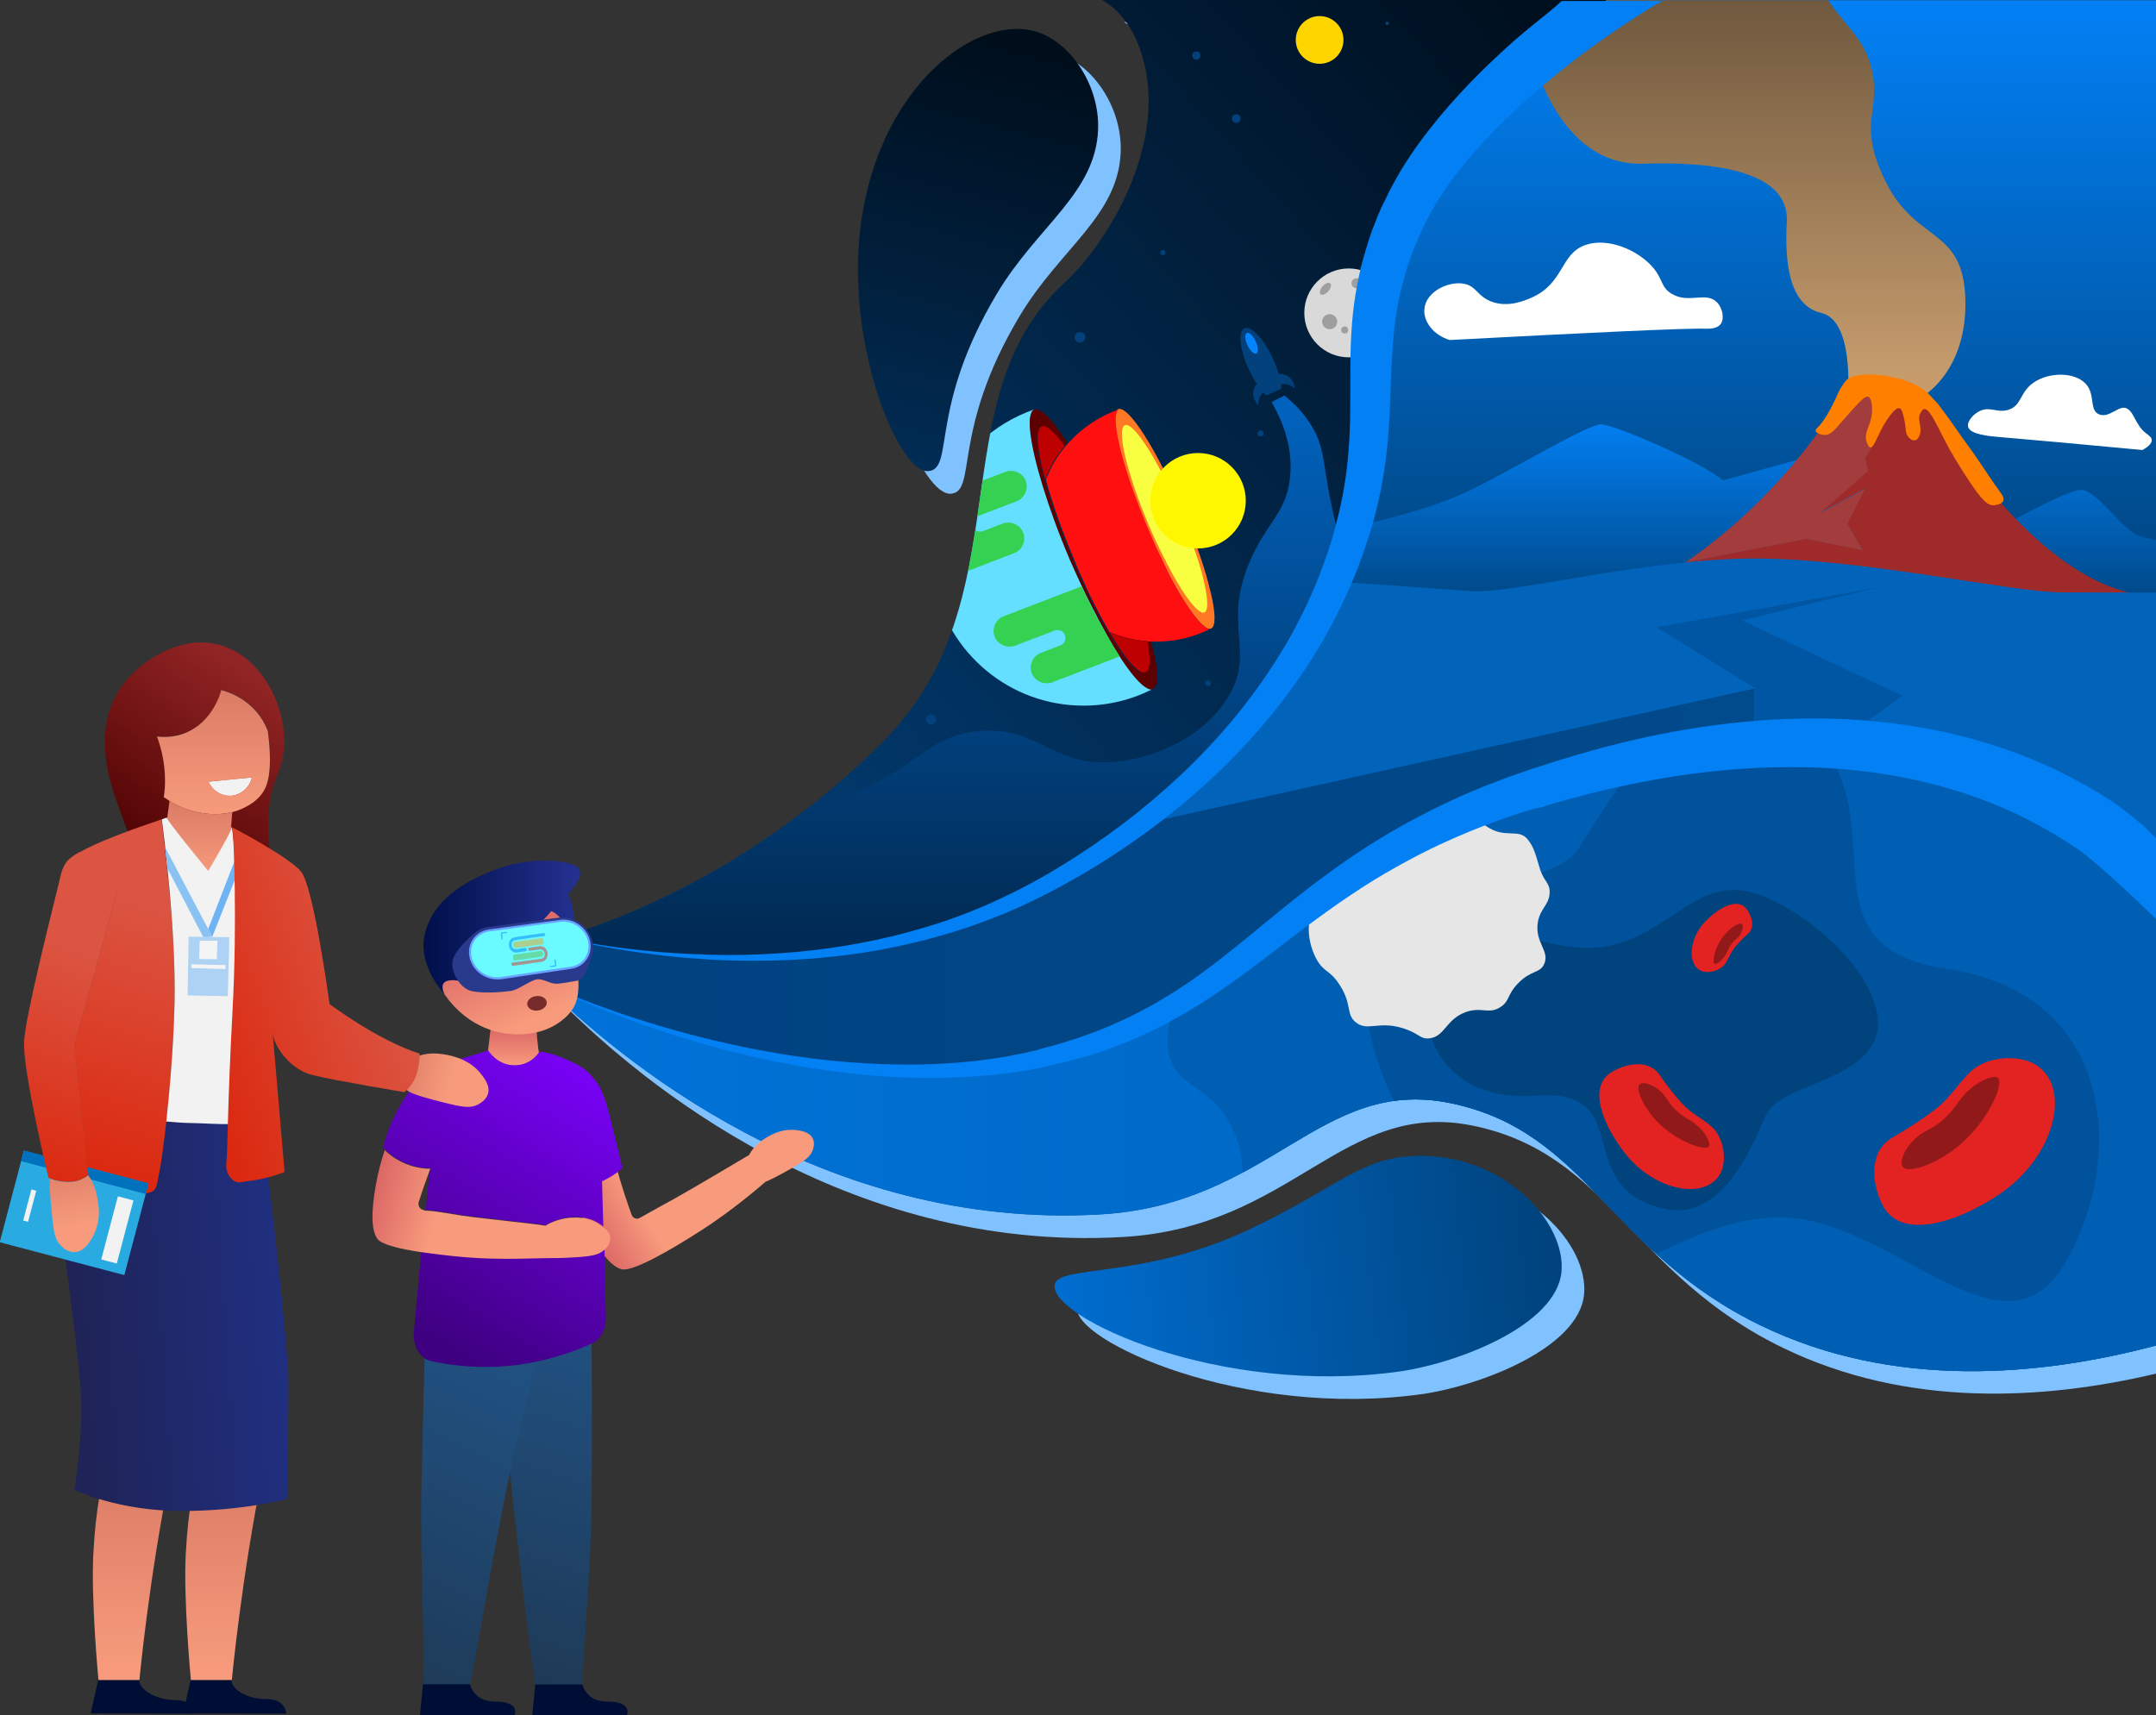 <?xml version="1.0" encoding="utf-8"?>
<!-- Generator: Adobe Illustrator 19.0.0, SVG Export Plug-In . SVG Version: 6.00 Build 0)  -->
<svg version="1.1" xmlns="http://www.w3.org/2000/svg" xmlns:xlink="http://www.w3.org/1999/xlink" x="0px" y="0px"
	 viewBox="0 0 858.4 683" style="enable-background:new 0 0 858.4 683;" xml:space="preserve">
<rect x="0" y="0" width="858.4" height="683" fill="#333333" stroke="none"/>
<style type="text/css">
	.st0{fill:#80C2FF;}
	.st1{fill:none;}
	.st2{fill:url(#XMLID_56_);}
	.st3{fill:url(#XMLID_58_);}
	.st4{clip-path:url(#XMLID_59_);fill:url(#XMLID_60_);}
	.st5{clip-path:url(#XMLID_59_);fill:#005FB3;}
	.st6{clip-path:url(#XMLID_59_);fill:#00529C;}
	.st7{clip-path:url(#XMLID_59_);fill:#00437D;}
	.st8{fill:#E6E6E6;}
	.st9{fill:#E32222;}
	.st10{fill:#911919;}
	.st11{clip-path:url(#XMLID_61_);fill:url(#XMLID_62_);}
	.st12{clip-path:url(#XMLID_61_);fill:url(#XMLID_63_);}
	.st13{clip-path:url(#XMLID_61_);fill:url(#XMLID_64_);}
	.st14{clip-path:url(#XMLID_61_);fill:#9E2A2A;}
	.st15{clip-path:url(#XMLID_61_);fill:#A33C3C;}
	.st16{clip-path:url(#XMLID_61_);fill:#0163BA;}
	.st17{clip-path:url(#XMLID_61_);fill:#0156A3;}
	.st18{clip-path:url(#XMLID_61_);fill:url(#XMLID_65_);}
	.st19{clip-path:url(#XMLID_61_);fill:#FF8000;}
	.st20{fill:#FFFFFF;}
	.st21{clip-path:url(#XMLID_66_);fill:url(#XMLID_67_);}
	.st22{clip-path:url(#XMLID_66_);}
	.st23{fill:#FF7824;}
	.st24{fill:#64DFFF;}
	.st25{fill:#F8FF41;}
	.st26{fill:#35D153;}
	.st27{fill:#FF0F0F;}
	.st28{fill:#5C0000;}
	.st29{fill:#BD0000;}
	.st30{fill:#FFF700;}
	.st31{clip-path:url(#XMLID_66_);fill:#FFD500;}
	.st32{fill:#D9D9D9;}
	.st33{fill:#9E9E9E;}
	.st34{clip-path:url(#XMLID_66_);fill:url(#XMLID_68_);}
	.st35{fill:#02417C;}
	.st36{fill:#0584FF;}
	.st37{fill:#03417D;}
	.st38{fill:#0280F4;}
	.st39{fill:#000E36;}
	.st40{fill:url(#XMLID_69_);}
	.st41{fill:url(#XMLID_70_);}
	.st42{fill:url(#XMLID_71_);}
	.st43{fill:url(#XMLID_73_);}
	.st44{fill:url(#XMLID_87_);}
	.st45{fill:#29398C;}
	.st46{fill:#69A3FF;}
	.st47{fill:#69FBFF;}
	.st48{fill:url(#XMLID_96_);}
	.st49{fill:url(#XMLID_97_);}
	.st50{fill:url(#XMLID_98_);}
	.st51{fill:#3602F4;}
	.st52{fill:url(#XMLID_108_);}
	.st53{fill:url(#XMLID_128_);}
	.st54{fill:url(#XMLID_132_);}
	.st55{fill:url(#XMLID_133_);}
	.st56{fill:url(#XMLID_134_);}
	.st57{fill:url(#XMLID_135_);}
	.st58{fill:url(#XMLID_138_);}
	.st59{fill:#29ABE2;}
	.st60{fill:#F2F2F2;}
	.st61{fill:#0071BC;}
	.st62{fill:url(#XMLID_139_);}
	.st63{fill:url(#XMLID_140_);}
	.st64{fill:url(#XMLID_141_);}
	.st65{fill:url(#XMLID_142_);}
	.st66{fill:url(#XMLID_143_);}
	.st67{fill:url(#XMLID_144_);}
	.st68{fill:url(#XMLID_145_);}
	.st69{fill:#8BC2F4;}
	.st70{fill:#6EB4F4;}
	.st71{fill:url(#XMLID_146_);}
	.st72{fill:url(#XMLID_147_);}
	.st73{fill:url(#XMLID_165_);}
	.st74{fill:#ADD2F4;}
	.st75{fill:#F4F4F4;}
	.st76{fill:#782B2B;}
	.st77{opacity:0.5;}
	.st78{fill:#0080F6;}
	.st79{fill:#EFA422;}
	.st80{fill:#DB3127;}
	.st81{fill:#64BC4B;}
	.st82{fill:url(#XMLID_193_);}
</style>
<g id="Layer_10">
	<path id="XMLID_174_" class="st0" d="M420.1,21.2c14.2,3.3,26.8,21.1,26.1,39.4c-1,25.4-24.1,38.3-40.2,65.2
		c-27.3,45.6-16.9,69.8-27.3,70.8c-11.4,1.1-31.6-46.5-27.6-92.4C356.1,46.9,395.1,15.4,420.1,21.2z"/>
	<path id="XMLID_173_" class="st0" d="M428.9,520.6c1.4-8.1,35.4-2,77.9-22.2c34.4-16.3,43.8-28.5,65.8-29.1
		c35-1.1,59.9,26.3,58.1,46.1c-2,21.5-41.5,36.4-64.1,39.7C494.6,565.3,426.6,533.5,428.9,520.6z"/>
	<path id="XMLID_172_" class="st0" d="M648.6,9c-29.5,17.7-62.5,44.8-81.2,86c-23.4,51.6-3,78.2-23.2,135.5
		c-29.4,83.7-107.3,125.2-121.5,132.7c-77.1,41-160.8,26.4-191.9,19.6c27.1-8.2,80.3-29.2,129.3-78c57.2-56.9,22.1-136.6,72.5-183
		c19-17.5,42.9-58.9,30.1-93.7c-2.8-7.7-7.4-14.9-15.2-19.3H648.6z"/>
	<line id="XMLID_169_" class="st1" x1="648.4" y1="9" x2="648.4" y2="9"/>
	<path id="XMLID_168_" class="st1" d="M664.3,0.2c-5,2.6-10.3,5.5-15.7,8.8"/>
	<path id="XMLID_167_" class="st1" d="M230.9,382.9c-3.3-0.7-6-1.3-8-1.8"/>
	<path id="XMLID_164_" class="st1" d="M224.9,400.5c-2.7-1.3-5.3-2.5-7.8-3.8"/>
	<path id="XMLID_256_" class="st0" d="M858.4,9v340.2c-4.9-4.1-10.2-8.1-15.8-11.8c-85.7-57.1-193-23.5-221.8-14.5
		C517.5,355.3,508.3,411.5,423,430.6c-69,15.5-150.3-7.8-198.1-30.1c-8-7.9-12.2-13-12.2-13s6.8-1.2,18.1-4.6
		c31.1,6.8,114.8,21.4,191.9-19.6c14.2-7.5,92.1-49,121.5-132.7c20.1-57.3-0.3-83.9,23.2-135.5c18.7-41.3,51.7-68.4,81.2-86H858.4z"
		/>
	<path id="XMLID_252_" class="st0" d="M858.4,349.2V547c-44.5,10.5-98.8,13.8-148.4-10.2c-60.5-29.3-69.2-77.3-123.4-88.5
		c-52.1-10.8-71.7,40.4-139.6,44.3c-110.8,6.4-192.4-62.6-222.1-92.1c47.8,22.4,129.1,45.6,198.1,30.1
		c85.2-19.2,94.5-75.4,197.7-107.7c28.9-9,136.1-42.6,221.8,14.5C848.3,341.2,853.5,345.1,858.4,349.2z"/>
</g>
<g id="Layer_8">
	<linearGradient id="XMLID_56_" gradientUnits="userSpaceOnUse" x1="360.188" y1="184.683" x2="404.923" y2="12.902">
		<stop  offset="0" style="stop-color:#012C54"/>
		<stop  offset="1" style="stop-color:#000D1A"/>
	</linearGradient>
	<path id="XMLID_137_" class="st2" d="M411.1,12.2c14.2,3.3,26.8,21.1,26.1,39.4c-1,25.4-24.1,38.3-40.2,65.2
		c-27.3,45.6-16.9,69.8-27.3,70.8c-11.4,1.1-31.6-46.5-27.6-92.4C347.1,37.9,386.1,6.4,411.1,12.2z"/>
	<linearGradient id="XMLID_58_" gradientUnits="userSpaceOnUse" x1="423.662" y1="518.819" x2="617.81" y2="496.452">
		<stop  offset="0" style="stop-color:#006DCF"/>
		<stop  offset="1" style="stop-color:#00437D"/>
	</linearGradient>
	<path id="XMLID_148_" class="st3" d="M419.9,511.6c1.4-8.1,35.4-2,77.9-22.2c34.4-16.3,43.8-28.5,65.8-29.1
		c35-1.1,59.9,26.3,58.1,46.1c-2,21.5-41.5,36.4-64.1,39.7C485.6,556.3,417.6,524.5,419.9,511.6z"/>
	<g id="XMLID_182_">
		<defs>
			<path id="XMLID_136_" d="M858.4,348.2v187.6c-46,12.2-104.4,17.7-157.4-8c-60.5-29.3-69.2-77.3-123.4-88.5
				c-52.1-10.8-71.7,40.4-139.6,44.3c-110.8,6.4-192.4-62.6-222.1-92.1c47.8,22.4,129.1,45.6,198.1,30.1
				c85.2-19.2,94.5-75.4,197.7-107.7c28.9-9,136.1-42.6,221.8,14.5C842.9,334.6,851.1,341.3,858.4,348.2z"/>
		</defs>
		<use xlink:href="#XMLID_136_"  style="overflow:visible;fill:#0058A6;"/>
		<clipPath id="XMLID_59_">
			<use xlink:href="#XMLID_136_"  style="overflow:visible;"/>
		</clipPath>
		<linearGradient id="XMLID_60_" gradientUnits="userSpaceOnUse" x1="215.902" y1="420.964" x2="858.432" y2="420.964">
			<stop  offset="0" style="stop-color:#0073D9"/>
			<stop  offset="1" style="stop-color:#005EB3"/>
		</linearGradient>
		<path id="XMLID_162_" class="st4" d="M858.4,348.2v187.6c-46,12.2-104.4,17.7-157.4-8c-60.5-29.3-69.2-77.3-123.4-88.5
			c-52.1-10.8-71.7,40.4-139.6,44.3c-110.8,6.4-192.4-62.6-222.1-92.1c47.8,22.4,129.1,45.6,198.1,30.1
			c85.2-19.2,94.5-75.4,197.7-107.7c28.9-9,136.1-42.6,221.8,14.5C842.9,334.6,851.1,341.3,858.4,348.2z"/>
		<path id="XMLID_158_" class="st5" d="M776.7,192.3c-54.4,2.5-125.1,5.7-174.9,64.2c-23.9,28.1-35.5,60.1-72.8,81.3
			c-8.7,5-27.1,14-44.7,36.6c-7.2,9.2-22.8,29.2-18.9,45.5c3.3,14,17.8,12.1,25.8,30.6c6.4,14.6,2,26.3,3.4,35.8
			c6.1,38.6,107.1,23.3,212.8,52.2c68.6,18.8,104.3,46.6,177.8,40.3c33.3-2.9,49-10.6,60.8-24.6c25.2-30.1,24.4-79.7,21.8-174.6
			c-2-71.9-3-107.8-13.2-127.6C920.2,185.8,836.1,189.6,776.7,192.3z"/>
		<path id="XMLID_157_" class="st6" d="M707.7,283.6c-36.7-19.3-66.8,34.9-78.9,53.9c-12.2,19-62.8,9.8-80.1,38.6
			s13.5,90.4,51.7,120.8c38.3,30.4,62.5-11.1,107.3-12.1c44.7-1,89.5,60.7,114.3,18.5c24.8-42.1,19.9-107.7-46.9-117.5
			C708.3,376,765.9,314.2,707.7,283.6z"/>
		<path id="XMLID_156_" class="st7" d="M662.4,481.3c23.8,5.6,35.7-26.3,40.9-37.6c5.2-11.4,36.1-12.7,43.2-29.8
			s-17.6-45.4-43.5-56.6c-25.9-11.2-35.8,13.4-62.1,19.3c-26.3,5.9-59.4-20.7-69.5,4.3c-10.1,24.9-0.3,58.4,40.3,55.4
			C652.2,433.3,624.7,472.5,662.4,481.3z"/>
	</g>
	<path id="XMLID_100_" class="st8" d="M548.9,323.3c-1.4,2.3-4.6,4-5.9,7.9c-1.4,4.2-7,3.4-9.6,8.2c-1.9,3.5,0.4,5.1-0.8,9.9
		c-1.7,6.7-6.8,6.4-9.9,12.9c-3.1,6.7-1.3,14.9,1.6,20c2.9,5.1,5.2,4,9,9.9c5.2,7.9,2.4,11.8,6.6,15.1c4.8,3.7,9.2-1,19.4,2.5
		c5.9,2,6.1,4.1,9.6,3.8c6.3-0.5,6.6-7.4,14.5-10.4c6.5-2.4,9.4,1.1,14.2-2.2c3.6-2.5,2.4-4.8,6.8-9.3c5.2-5.4,8.7-3.9,10.4-7.7
		c2.4-5.2-3.9-8.6-2.5-16.7c1-5.7,4.6-6.8,4.7-12c0-3.9-2.5-4.2-4.1-9.9c-1.9-6.6-2.5-8.1-4.4-10.7c-3.7-5.2-9.2-0.2-16.9-5.7
		c-6.2-4.4-6.7-6.7-12.1-8.7c-5-1.9-3.9-0.3-13.9,1.5C554.6,323.5,550.8,320,548.9,323.3z"/>
	<g id="XMLID_74_">
		<path id="XMLID_99_" class="st9" d="M749.4,479.6c7,14.6,29.9,7.3,46.6-4c21.4-14.4,28.7-41,15.7-50.8c-7-5.3-20.8-4.4-27.4,2.2
			c-5.8,5.8-7.8,10.3-14.5,15.3c-5.9,4.4-10.4,7.2-16.5,10.8C744.6,458.2,744.7,470,749.4,479.6z"/>
		<path id="XMLID_93_" class="st10" d="M774.6,445c-5.9,5.7-9,4.5-14.1,10.6c-2.3,2.7-4.4,7.2-2.9,9.1c2.3,2.9,15.4-1.5,25.2-11.1
			c9.6-9.4,15.2-22.3,12.6-24.4c-1.8-1.4-7.7,1.7-10.1,3.7C779.4,437.8,779.6,440.2,774.6,445z"/>
	</g>
	<g id="XMLID_129_">
		<path id="XMLID_131_" class="st9" d="M641.7,426.9c-9.9,5.9-3.3,21.7,5.8,33c11.6,14.3,31,17.9,37.1,8c3.3-5.3,1.8-15.1-3.3-19.4
			c-4.5-3.8-7.8-4.9-11.8-9.3c-3.5-3.9-5.8-6.9-8.7-11.1C656.7,422.1,648.3,423,641.7,426.9z"/>
		<path id="XMLID_130_" class="st10" d="M667.9,442.7c-4.4-3.8-3.7-6.1-8.4-9.4c-2-1.4-5.4-2.7-6.7-1.5c-1.9,1.8,2.1,10.9,9.5,17.2
			c7.3,6.2,16.8,9.4,18.1,7.5c0.9-1.3-1.7-5.4-3.3-7C673.3,445.7,671.7,446,667.9,442.7z"/>
	</g>
	<g id="XMLID_159_">
		<path id="XMLID_194_" class="st9" d="M695.3,361.9c-3.7-4.7-11.3-0.2-16.5,5.2c-6.5,6.9-7,17.1-1.5,19.5c3,1.3,7.8-0.1,9.7-3
			c1.6-2.6,2-4.3,4-6.7c1.8-2.1,3.1-3.4,5.1-5.2C698.7,369.3,697.7,365,695.3,361.9z"/>
		<path id="XMLID_160_" class="st10" d="M689,376.4c1.7-2.5,2.9-2.3,4.2-4.9c0.6-1.1,1-3,0.3-3.5c-1.1-0.9-5.4,1.8-8.2,6
			c-2.7,4.2-3.7,9.3-2.6,9.8c0.7,0.4,2.6-1.2,3.3-2.2C687.9,379.4,687.6,378.6,689,376.4z"/>
	</g>
</g>
<g id="Layer_12">
	<g id="XMLID_75_">
		<defs>
			<path id="XMLID_57_" d="M858.4,0v348.2c-7.3-6.9-15.6-13.6-24.8-19.8c-85.7-57.1-193-23.5-221.8-14.5
				C508.5,346.3,499.3,402.5,414,421.6c-69,15.5-150.3-7.8-198.1-30.1c-8-7.9-12.2-13-12.2-13s8.5-1.7,19.8-5.1
				c31.1,6.8,113.1,21.9,190.2-19.1c14.2-7.5,92.1-49,121.5-132.7c20.1-57.3-0.3-83.9,23.2-135.5c18.7-41.3,51.7-68.4,81.2-86H858.4
				z"/>
		</defs>
		<clipPath id="XMLID_61_">
			<use xlink:href="#XMLID_57_"  style="overflow:visible;"/>
		</clipPath>
		<linearGradient id="XMLID_62_" gradientUnits="userSpaceOnUse" x1="531.072" y1="234.716" x2="531.072" y2="2.744">
			<stop  offset="0" style="stop-color:#004480"/>
			<stop  offset="1.095087e-002" style="stop-color:#004581"/>
			<stop  offset="1" style="stop-color:#0280F4"/>
		</linearGradient>
		<path id="XMLID_161_" class="st11" d="M858.4,0v348.2c-7.3-6.9-15.6-13.6-24.8-19.8c-85.7-57.1-193-23.5-221.8-14.5
			C508.5,346.3,499.3,402.5,414,421.6c-69,15.5-150.3-7.8-198.1-30.1c-8-7.9-12.2-13-12.2-13s6.8-1.2,18.1-4.6
			c31.1,6.8,114.8,21.4,191.9-19.6c14.2-7.5,92.1-49,121.5-132.7c20.1-57.3-0.3-83.9,23.2-135.5c18.7-41.3,51.7-68.4,81.2-86H858.4z
			"/>
		<linearGradient id="XMLID_63_" gradientUnits="userSpaceOnUse" x1="700.432" y1="242.925" x2="700.432" y2="166.999">
			<stop  offset="0" style="stop-color:#004480"/>
			<stop  offset="1.095087e-002" style="stop-color:#004581"/>
			<stop  offset="1" style="stop-color:#0280F4"/>
		</linearGradient>
		<path id="XMLID_2_" class="st12" d="M542,208.9c0,0,25.7-5,43.6-13.8c17.9-8.8,46.5-26.1,51.8-26.1s40.6,15.3,48.6,22.3l37.2-10.3
			l72.7,29.3c0,0,26.4-15,32.5-15.2c6.2-0.3,16.4,15.9,23.3,18.3c6.9,2.5,17.7,2.8,17.7,2.8V243h-338L542,208.9z"/>
		<linearGradient id="XMLID_64_" gradientUnits="userSpaceOnUse" x1="694.144" y1="149.289" x2="694.144" y2="-8.293">
			<stop  offset="0" style="stop-color:#C69C6D"/>
			<stop  offset="1" style="stop-color:#6B553C"/>
		</linearGradient>
		<path id="XMLID_220_" class="st13" d="M605.7,3.6c0,0,7.6,62.9,48.7,61.6s57.8,8,57,23s0.4,33.3,13.7,36.4
			c13.3,3.1,10.6,33.3,10.6,33.3h29.7c0,0,17.9-9.9,17.1-38.7c-0.8-28.8-19.4-22.2-31.6-46.6s-1.1-28.4-6.1-46.6
			C739.9,8,720.5,2.6,722.8-21.3L605.7,3.6z"/>
		<path id="XMLID_222_" class="st14" d="M849.9,245.3l-36.5,7l-213.9,2.6c0,0,33.2-4.6,71.4-30.9l0,0l0,0h0l48.1-9.5l22.5,4.5
			l-6.1-10.5l7-13.9l-17.7,9.5l19-16.7l-1.2-5.1l4.5-7.2l-1.3-9.9l7.6-11.4c4.7,0.7,9.6,2.2,13.8,5.1c0,0,37.3,68,82.3,77.5
			L849.9,245.3z"/>
		<path id="XMLID_225_" class="st15" d="M747.1,175.2l-4.5,7.2l1.2,5.1l-19,16.7l17.7-9.5l-7,13.9l6.1,10.5l-22.5-4.5L671,224h0
			c21.9-15.1,45.3-37.3,65-70c0,0,8.3-1.5,17.4-0.2l-7.6,11.4L747.1,175.2z"/>
		<path id="XMLID_201_" class="st16" d="M859.9,315.8l-1.5,35.3c0,0-27.6-31.4-79.1-47.5C813,308.6,848.2,313.3,859.9,315.8z"/>
		<path id="XMLID_213_" class="st16" d="M858.4,236v25c-5.7-0.8-14.9-1.5-30-1.5c-39,0-64,9.2-118.4,9.2s-79.9-11.4-112.2-8.8
			c-26.3,2.2-74.8,4.4-88.8,4.4c6.8-10.8,12.1-22,15.5-33.2c0,0,44.8,3,61,4.3c16.2,1.3,69.7-13,113-13
			c43.3,0,102.7,13.5,122.4,13.5S858.4,236,858.4,236z"/>
		<path id="XMLID_246_" class="st16" d="M858.4,258.6v58.5c-10.8-2.1-42-8.1-73.1-12.4c0,0,0,0,0,0c-19-2.6-37.9-4.5-52.1-4.5
			c-2.8,0-5.7,0-8.7,0.1c-8.2,0.2-17.1,0.6-26.1,1.1c-15.4,0.9-31.3,2.2-45.8,3.5c0,0,0,0,0,0c-21.1,1.8-39.2,3.8-48.2,3.8
			c-0.7,0-1.4,0.4-2.1,0.4h-0.1c-0.6,0-1.2-0.5-1.8-0.5c-0.4,0-0.8-0.3-1.2-0.3c-0.2,0-0.3-0.1-0.5-0.1c-0.4,0-0.8-0.1-1.3-0.2
			c-0.3,0-0.6-0.1-0.9-0.1c-0.3,0-0.7-0.1-1-0.1c-0.3,0-0.5-0.1-0.8-0.1c-0.3,0-0.5-0.1-0.8-0.1c-0.7-0.1-1.4-0.2-2.1-0.3
			c-0.7-0.1-1.4-0.3-2.1-0.4c-0.7-0.1-1.4-0.3-2.1-0.4c0,0,0,0,0,0c-1.2-0.3-2.5-0.5-3.7-0.8c-1.6-0.4-3.3-0.8-5-1.2
			c-1.6-0.4-3.3-0.8-5.1-1.2c-1.4-0.3-2.9-0.7-4.4-1c-0.4-0.1-0.9-0.2-1.3-0.3c-0.7-0.1-1.3-0.3-2-0.4c-1.1-0.2-2.3-0.5-3.5-0.7
			c-0.7-0.1-1.3-0.3-2-0.4c-1.9-0.3-3.9-0.6-5.9-0.9c-0.7-0.1-1.3-0.2-2-0.3c-0.6-0.1-1.1-0.1-1.7-0.2c-0.6-0.1-1.3-0.1-2-0.2
			c-3.6-0.4-7.3-0.6-11.4-0.8c-0.7,0-1.5,0-2.3-0.1c-1.4,0-2.9-0.1-4.4-0.1c-21.8,0-44.4,3.7-55,6.7c14.2-13.9,26.5-28.9,36-44.5
			c14,0,59.5-0.3,85.8-2.5c4.3-0.4,8.4-0.5,12.5-0.4c0.4,0,0.9,0,1.3,0c0.4,0,0.9,0,1.3,0c1.6,0.1,3.1,0.2,4.7,0.3
			c0.4,0,0.7,0.1,1.1,0.1c1.2,0.1,2.3,0.2,3.5,0.3c0.6,0.1,1.2,0.1,1.8,0.2c0.8,0.1,1.6,0.2,2.4,0.3c0.4,0,0.7,0.1,1.1,0.1
			c0.8,0.1,1.6,0.2,2.4,0.3c0.7,0.1,1.4,0.2,2.1,0.3c0.4,0.1,0.8,0.1,1.1,0.2c0.4,0.1,0.8,0.1,1.2,0.2c2.7,0.4,5.4,0.8,8.2,1.2
			c1.2,0.2,2.4,0.4,3.6,0.6c0.8,0.1,1.6,0.3,2.5,0.4c0.8,0.1,1.5,0.2,2.3,0.4c0.2,0,0.4,0.1,0.6,0.1c0.7,0.1,1.4,0.2,2.2,0.3
			c0.9,0.1,1.7,0.3,2.6,0.4c0.8,0.1,1.6,0.2,2.3,0.3c4.7,0.7,9.7,1.3,15,1.8c0.6,0.1,1.2,0.1,1.8,0.2c2.4,0.2,4.8,0.4,7.4,0.6
			c1.3,0.1,2.5,0.2,3.8,0.3c0.7,0.1,1.4,0.1,2.1,0.1c1.6,0.1,3.3,0.2,5,0.3c0.6,0,1.2,0.1,1.9,0.1c1.1,0,2.2,0.1,3.3,0.1
			c0.9,0,1.8,0.1,2.7,0.1c2.7,0.1,5.4,0.1,8.3,0.1c0.8,0,1.7,0,2.5,0c1.7,0,3.3,0,4.9-0.1c3.1-0.1,6-0.1,8.9-0.2
			c0.5,0,1,0.1,1.6,0.1c3.5-0.2,6.8-0.4,10-0.4h0c4.8-1,9.4-0.9,13.8-1.3c0.6-0.1,1.3-0.2,1.9-0.3c0.2,0,0.3-0.1,0.5-0.1
			c1-0.1,2-0.2,2.9-0.3c2.6-0.3,5.1-0.6,7.5-0.9c1.7-0.2,3.4-0.4,5-0.6c2-0.3,4-0.5,5.9-0.8c0.9-0.1,1.8-0.3,2.7-0.4
			c0.5-0.1,1.1-0.1,1.7-0.2c2.2-0.3,4.4-0.6,6.5-0.9c2.2-0.3,4.3-0.6,6.5-0.8c1.5-0.2,3.1-0.4,4.6-0.5c1-0.1,2.1-0.2,3.1-0.3
			c0.7-0.1,1.3-0.1,2-0.2c1.6-0.2,3.3-0.3,4.9-0.4c0.6-0.1,1.1-0.1,1.7-0.1c3.5-0.3,7.1-0.5,10.7-0.6c0.8,0,1.7-0.1,2.5-0.1
			c1.9-0.1,3.8-0.1,5.8-0.1C843.5,257,852.8,257.7,858.4,258.6z"/>
		<path id="XMLID_240_" class="st16" d="M652.6,302.9c-54.3,11.6-104.1,35.9-148.4,71.5c-64.1,51.6-145.8,75.9-276.8,21.5v-26
			c0,0,1.4,0.6,4.3,1.6c10.5,3.5,41.2,11.1,98.5,6.9c37.2-2.8,83.2-22.8,122.3-51.8c10.1-7.5,20.7-17.7,29.5-26.2
			c10.7-2.9,27.2-4.3,49.1-4.3c1.5,0,3,0,4.4,0.1c0.8,0,1.5,0,2.3,0.1c4,0.1,7.8,0.4,11.4,0.8c0.7,0.1,1.3,0.1,2,0.2
			c0.6,0.1,1.2,0.1,1.7,0.2c0.7,0.1,1.4,0.2,2,0.3c2.1,0.3,4,0.6,5.9,0.9c0.7,0.1,1.4,0.2,2,0.4c1.2,0.2,2.4,0.4,3.5,0.7
			c0.7,0.1,1.4,0.3,2,0.4c0.4,0.1,0.9,0.2,1.3,0.3c1.5,0.3,3,0.7,4.4,1c1.7,0.4,3.4,0.8,5.1,1.2c1.7,0.4,3.3,0.8,5,1.1
			c1.3,0.3,2.5,0.6,3.7,0.8c0,0,0,0,0,0c0.7,0.1,1.4,0.3,2.1,0.4c0.7,0.1,1.4,0.3,2.1,0.4c0.7,0.1,1.4,0.2,2.1,0.3
			c0.5,0.1,1.1,0.2,1.6,0.2c0.3,0.1,0.7,0.1,1,0.1c0.3,0,0.6,0.1,0.9,0.1c0.4,0.1,0.8,0.1,1.3,0.1c0.2,0,0.3,0,0.5,0
			c0.4,0,0.8,0.5,1.2,0.5c0.6,0,1.2,0.5,1.8,0.5h0.1c0.7,0,1.4-0.3,2.1-0.3C613.4,306.7,631.5,304.7,652.6,302.9z"/>
		<path id="XMLID_211_" class="st17" d="M765.4,229"/>
		<path id="XMLID_178_" class="st17" d="M747.4,234h0.3c-29.8,7-54,13.1-54,13.1L738,268h0l19.4,9l-32.8,24
			c-8.2,0.2-17.1,0.5-26.1,1v-27.8l0.3-0.1l-5.3-3.3l-4.5-2.8l-29.5-18.2"/>
		<linearGradient id="XMLID_65_" gradientUnits="userSpaceOnUse" x1="227.432" y1="350.465" x2="698.432" y2="350.465">
			<stop  offset="0" style="stop-color:#014280"/>
			<stop  offset="1" style="stop-color:#014A8C"/>
		</linearGradient>
		<path id="XMLID_238_" class="st18" d="M698.4,274.2V302c-15.4,0.9-31.3,2.1-45.8,3.3c0,0,0,0,0,0
			c-54.3,11.4-104.1,35.2-148.4,70.1c-64.1,50.6-145.8,74.5-276.8,21.1v-23.2l4.3-0.7c10.5,3.4,41.2,10.9,98.5,6.8
			c37.2-2.7,83.2-22.4,122.3-50.8l117.1-25.9l123.8-27.4l0,0L698.4,274.2z"/>
		<path id="XMLID_17_" class="st19" d="M768.2,157.2c-4.8-4.6-10.3-6-14.2-6.9c-8.9-2.1-17.1-1.2-19.1,1.3c-0.5,0.6-1.1,1.5-1.1,1.5
			c-1.4,2-2.1,3.7-2.4,4.4c-0.5,1.1-4.2,9.5-7.8,12.8c-0.2,0.2-0.8,0.8-0.7,1.3c0.2,0.9,2.2,1.6,3.6,1.6c3.5,0,5.5-4.4,13.3-12.5
			c1.7-1.8,3-3,4-2.7c1.5,0.5,1.7,4.3,1.5,6.6c-0.5,5.3-3.2,7.2-2.2,11c0.1,0.5,0.7,2.5,1.6,2.6c1.8,0.1,3.3-7.4,8.6-13.7
			c0.7-0.9,2-2.2,3-1.9c0.5,0.1,1,0.7,1.6,3.2c1.2,4.7,0.4,6.6,2,8.3c0.1,0.2,1.4,1.6,2.7,1.2c0.9-0.2,1.4-1.3,1.6-1.8
			c1.4-3.5-1.1-6.2,0.4-9c0.4-0.7,0.8-1.4,1.4-1.6c2.8-0.6,6.5,10.2,12.4,19.8c9.8,16.1,12.7,18.7,15.4,18.5c0.2,0,3.2-0.2,3.8-1.8
			c0.4-1.1-0.5-2.4-0.8-2.8c-4.8-6.6-9.1-13.6-14-20.2c-3.4-4.6-5.5-8.1-11.4-15.8C770.1,159.3,769.3,158.4,768.2,157.2z"/>
	</g>
	<path id="XMLID_78_" class="st20" d="M577.2,135.4c54.9-2.9,94.3-4.8,101.9-4.5c1,0,4.5,0.2,6-1.9c1.5-2.1,0.8-6.3-1.5-8.6
		c-4.3-4.5-11.2,0.7-18-3.4c-4.4-2.6-3.4-5.7-7.5-10.5c-5.9-6.9-17.8-12-26.7-9c-10.4,3.5-8.4,15.3-21.8,21.1
		c-2.5,1.1-9.2,4-15.8,1.5c-5.6-2.1-6-6.2-10.9-7.1c-5.9-1.2-15.3,3-15.8,10.2C566.7,128.1,570.8,133.5,577.2,135.4z"/>
	<path id="XMLID_94_" class="st20" d="M795.7,174c13.2,1.1,32.6,2.9,57.3,5.2c3.1-1.7,3.7-3,3.7-3.9c0-1.9-2.7-2.3-4.8-5.4
		c-2.4-3.6-2.8-5.7-4.7-7c-3.2-2.4-7.3,4.1-11.7,2c-3.8-1.9-1.1-8.1-5.3-12.3c-4.5-4.5-14.3-4.4-20.3-0.4c-5.9,3.9-4.8,9.3-10.3,11
		c-4.6,1.4-7.5-1.7-11.8,0.7c-2.4,1.3-4.7,4-4.2,6.1C784.5,173.1,792.2,173.7,795.7,174z"/>
</g>
<g id="Layer_13">
	<g id="XMLID_177_">
		<defs>
			<path id="XMLID_72_" d="M639.6,0c-29.5,17.7-62.5,44.8-81.2,86c-23.4,51.6-3,78.2-23.2,135.5c-29.4,83.7-107.3,125.2-121.5,132.7
				c-77.1,41-159.1,25.9-190.2,19.1c27.1-8.2,78.6-28.7,127.6-77.5c57.2-56.9,22.1-136.6,72.5-183c19-17.5,42.9-58.9,30.1-93.7
				c-2.8-7.7-7.4-14.9-15.2-19.3H639.6z"/>
		</defs>
		<clipPath id="XMLID_66_">
			<use xlink:href="#XMLID_72_"  style="overflow:visible;"/>
		</clipPath>
		<linearGradient id="XMLID_67_" gradientUnits="userSpaceOnUse" x1="216.966" y1="369.317" x2="636.709" y2="-4.932">
			<stop  offset="0" style="stop-color:#024380"/>
			<stop  offset="1" style="stop-color:#000D1A"/>
		</linearGradient>
		<path id="XMLID_166_" class="st21" d="M639.6,0c-29.5,17.7-62.5,44.8-81.2,86c-23.4,51.6-3,78.2-23.2,135.5
			c-29.4,83.7-107.3,125.2-121.5,132.7c-77.1,41-160.8,26.4-191.9,19.6c27.1-8.2,80.3-29.2,129.3-78c57.2-56.9,22.1-136.6,72.5-183
			c19-17.5,42.9-58.9,30.1-93.7c-2.8-7.7-7.4-14.9-15.2-19.3H639.6z"/>
		<g id="XMLID_111_" class="st22">
			<path id="XMLID_127_" class="st23" d="M482.4,250.2c-0.1,0.1-0.2,0.1-0.3,0.1c-0.3,0.1-0.7,0.1-1.1,0c-0.1,0-0.1,0-0.2-0.1
				c-0.1,0-0.2-0.1-0.3-0.1c-0.1,0-0.1-0.1-0.2-0.1c-0.2-0.1-0.4-0.2-0.6-0.4c-0.1-0.1-0.2-0.1-0.2-0.2c-2-1.5-4.7-4.8-7.7-9.4
				c-2-3.2-4.2-7-6.4-11.2c-0.2-0.4-0.4-0.8-0.7-1.3c0-0.1-0.1-0.1-0.1-0.2c-0.3-0.5-0.5-1-0.8-1.5c0,0-0.1-0.1-0.1-0.1
				c-0.2-0.5-0.5-0.9-0.7-1.4c-0.1-0.2-0.2-0.3-0.2-0.5c-0.3-0.6-0.6-1.3-0.9-1.9c-0.2-0.3-0.3-0.6-0.5-1c-0.5-1-0.9-1.9-1.4-2.9
				c0,0,0,0,0,0c-0.3-0.7-0.6-1.3-0.9-2c0,0,0,0,0,0c-0.3-0.7-0.6-1.4-0.9-2.1c-0.3-0.7-0.6-1.4-0.9-2.1c-0.3-0.7-0.6-1.4-0.9-2.1
				c-10.2-24.1-15.2-45.1-11.2-46.8c0,0,0,0,0,0c0,0,0.1,0,0.1,0c4.2-1.3,15.6,16.8,25.7,40.7c3.5,8.3,6.4,16.2,8.5,23
				c1.1,3.5,1.9,6.7,2.6,9.6C483.9,243.8,484.1,249,482.4,250.2z"/>
			<path id="XMLID_126_" class="st24" d="M458.9,274.4c-8.2,4.2-17.6,6.6-27.5,6.6c-29.3,0-53.8-20.8-59.4-48.5
				c-0.8-3.9-1.2-7.9-1.2-12.1c0-0.9,0-1.9,0.1-2.8c0-0.1,0-0.2,0-0.4c0.4-6.9,1.9-13.6,4.4-19.7c6.6-16.2,20-28.8,36.6-34.5
				c-5.1,2.2,1.2,28.9,14.2,59.6c0.4,0.9,0.8,1.8,1.2,2.7c0.4,0.9,0.8,1.8,1.2,2.7c0.4,0.9,0.8,1.8,1.2,2.6c0,0,0,0,0,0
				c0.4,0.9,0.8,1.7,1.2,2.6c0,0,0,0,0,0c0.6,1.3,1.2,2.5,1.8,3.8c0.2,0.4,0.4,0.8,0.6,1.2c0.4,0.8,0.8,1.6,1.2,2.4
				c0.1,0.2,0.2,0.4,0.3,0.6c0.3,0.6,0.6,1.2,0.9,1.7c0,0.1,0.1,0.1,0.1,0.2c0.3,0.6,0.6,1.3,1,1.9c0,0.1,0.1,0.2,0.1,0.2
				c0.3,0.5,0.6,1.1,0.8,1.6c2.9,5.4,5.6,10.3,8.2,14.3c3.8,5.9,7.2,10.1,9.8,12c0.1,0.1,0.2,0.2,0.3,0.2c0.3,0.2,0.5,0.3,0.8,0.5
				c0.1,0,0.1,0.1,0.2,0.1c0.1,0.1,0.2,0.1,0.4,0.2c0.1,0,0.2,0.1,0.2,0.1C458,274.6,458.5,274.6,458.9,274.4z"/>
			<path id="XMLID_125_" class="st25" d="M479.7,243.8c-0.1,0-0.2,0.1-0.2,0.1c-0.3,0.1-0.6,0.1-1,0c-0.1,0-0.1,0-0.2-0.1
				c-0.1,0-0.2-0.1-0.2-0.1c0,0-0.1,0-0.1-0.1c-0.2-0.1-0.3-0.2-0.5-0.3c-0.1,0-0.1-0.1-0.2-0.1c-1.7-1.3-4-4.1-6.6-8.1
				c-1.7-2.7-3.6-5.9-5.5-9.6c-0.2-0.3-0.4-0.7-0.6-1.1c0-0.1-0.1-0.1-0.1-0.2c-0.2-0.4-0.4-0.8-0.6-1.3c0,0,0-0.1-0.1-0.1
				c-0.2-0.4-0.4-0.8-0.6-1.2c-0.1-0.1-0.1-0.3-0.2-0.4c-0.3-0.5-0.5-1.1-0.8-1.6c-0.1-0.3-0.3-0.6-0.4-0.8
				c-0.4-0.8-0.8-1.7-1.2-2.5c0,0,0,0,0,0c-0.3-0.6-0.5-1.1-0.8-1.7c0,0,0,0,0,0c-0.3-0.6-0.5-1.2-0.8-1.8c-0.3-0.6-0.5-1.2-0.8-1.8
				c-0.3-0.6-0.5-1.2-0.8-1.8c-8.7-20.6-13-38.4-9.5-39.9c0,0,0,0,0,0c0,0,0.1,0,0.1,0c3.5-1.1,13.3,14.3,21.9,34.7
				c3,7.1,5.4,13.8,7.3,19.7c0.9,3,1.7,5.7,2.2,8.2C480.9,238.3,481.1,242.8,479.7,243.8z"/>
			<g id="XMLID_123_">
				<path id="XMLID_124_" class="st26" d="M407.4,212.2c0.3,0.7,0.4,1.5,0.4,2.2c0,2.5-1.5,4.9-4.1,5.9l-31.7,12.2
					c-0.8-3.9-1.2-7.9-1.2-12.1c0-0.9,0-1.9,0.1-2.8c0-0.1,0-0.2,0-0.4c0.4-6.9,1.9-13.6,4.4-19.7l25-9.6c3.2-1.2,6.9,0.4,8.1,3.6
					c0.3,0.7,0.4,1.5,0.4,2.2c0,2.5-1.5,4.9-4,5.9l-15.7,6c-1.6,0.6-2.4,2.4-1.8,4.1c0.6,1.6,2.4,2.4,4.1,1.8l7.8-3
					C402.6,207.3,406.2,209,407.4,212.2z"/>
			</g>
			<g id="XMLID_116_">
				<path id="XMLID_122_" class="st27" d="M482.1,250.3c-6.5,3.3-13.8,5.2-21.6,5.2c-0.6,0-1.2,0-1.8,0c-0.6,0-1.3-0.1-1.9-0.1
					c-5.3-0.4-10.4-1.7-15.1-3.7c-1.4-2.5-2.9-5.1-4.4-8c-0.2-0.5-0.5-0.9-0.7-1.4c0-0.1-0.1-0.1-0.1-0.2c-0.3-0.5-0.6-1.1-0.8-1.6
					c0-0.1-0.1-0.1-0.1-0.2c-0.2-0.5-0.5-1-0.8-1.5c-0.1-0.2-0.2-0.4-0.3-0.6c-0.3-0.7-0.7-1.4-1-2.1c-0.2-0.4-0.3-0.7-0.5-1.1
					c-0.5-1.1-1-2.2-1.5-3.3c0,0,0,0,0,0c-0.3-0.7-0.7-1.5-1-2.2c0,0,0,0,0,0c-0.3-0.8-0.7-1.5-1-2.3c-0.4-0.8-0.7-1.6-1-2.4
					c-0.3-0.8-0.7-1.6-1-2.4c-4.9-11.6-8.7-22.5-11.1-31.4c0.1-0.3,0.2-0.6,0.4-0.9c1.8-4.5,4.3-8.7,7.4-12.3c0.4-0.5,0.8-1,1.3-1.5
					c5.4-6,12.3-10.6,20.1-13.3c-4,1.8,1,22.7,11.2,46.8c0.3,0.7,0.6,1.4,0.9,2.1c0.3,0.7,0.6,1.4,0.9,2.1c0.3,0.7,0.6,1.4,0.9,2.1
					c0,0,0,0,0,0c0.3,0.7,0.6,1.3,0.9,2c0,0,0,0,0,0c0.5,1,0.9,2,1.4,2.9c0.2,0.3,0.3,0.6,0.5,1c0.3,0.6,0.6,1.3,0.9,1.9
					c0.1,0.2,0.2,0.3,0.2,0.5c0.2,0.5,0.5,0.9,0.7,1.4c0,0,0.1,0.1,0.1,0.2c0.2,0.5,0.5,1,0.7,1.5c0,0.1,0.1,0.1,0.1,0.2
					c0.2,0.4,0.4,0.8,0.6,1.3c2.2,4.3,4.4,8.1,6.5,11.2c3,4.7,5.6,8,7.7,9.4c0.1,0.1,0.2,0.1,0.2,0.2c0.2,0.1,0.4,0.3,0.6,0.4
					c0.1,0,0.1,0.1,0.2,0.1c0.1,0,0.2,0.1,0.3,0.1c0.1,0,0.1,0,0.2,0.1C481.4,250.4,481.8,250.4,482.1,250.3z"/>
				<path id="XMLID_121_" class="st28" d="M423.9,177.6c-3.1,3.7-5.6,7.8-7.4,12.3c-0.1,0.3-0.2,0.6-0.4,0.9
					c-3.2-11.8-3.9-19.9-1.4-21c0,0,0,0,0,0c0.1,0,0.1,0,0.2-0.1C416.8,169.2,420,172.2,423.9,177.6z"/>
				<path id="XMLID_120_" class="st28" d="M459.3,274.2c-0.1,0.1-0.2,0.1-0.4,0.2c-0.4,0.2-0.9,0.2-1.5,0c-0.1,0-0.2,0-0.2-0.1
					c-0.1,0-0.2-0.1-0.4-0.2c-0.1,0-0.1-0.1-0.2-0.1c-0.2-0.1-0.5-0.3-0.8-0.5c-0.1-0.1-0.2-0.1-0.3-0.2c-2.6-1.9-6-6.1-9.8-12
					c-2-3.1-4.2-6.8-6.3-10.8c-0.6-1.1-1.2-2.3-1.9-3.5c-0.3-0.5-0.6-1.1-0.8-1.6c0-0.1-0.1-0.2-0.1-0.2c-0.3-0.6-0.6-1.2-1-1.9
					c0-0.1-0.1-0.1-0.1-0.2c-0.3-0.6-0.6-1.1-0.9-1.7c-0.1-0.2-0.2-0.4-0.3-0.6c-0.4-0.8-0.8-1.6-1.2-2.4c-0.2-0.4-0.4-0.8-0.6-1.2
					c-0.6-1.2-1.2-2.5-1.8-3.8c0,0,0,0,0,0c-0.4-0.8-0.8-1.7-1.2-2.6c0,0,0,0,0,0c-0.4-0.9-0.8-1.7-1.2-2.6
					c-0.4-0.9-0.8-1.8-1.2-2.7c-0.4-0.9-0.8-1.8-1.2-2.7c-4.5-10.6-8.1-20.6-10.8-29.4c-5.1-16.7-6.7-28.7-3.4-30.2c0,0,0,0,0,0
					c0.1,0,0.1,0,0.2-0.1c2.6-0.8,7.3,4.3,13,13.1c-0.4,0.5-0.8,1-1.3,1.5c-3.9-5.5-7.1-8.4-8.9-7.8c-0.1,0-0.1,0-0.2,0.1
					c0,0,0,0,0,0c-2.6,1.1-1.9,9.2,1.4,21c2.4,8.9,6.2,19.8,11.1,31.4c0.3,0.8,0.7,1.6,1,2.4c0.3,0.8,0.7,1.6,1,2.4
					c0.3,0.8,0.7,1.5,1,2.3c0,0,0,0,0,0c0.3,0.8,0.7,1.5,1,2.2c0,0,0,0,0,0c0.5,1.1,1,2.2,1.5,3.3c0.2,0.4,0.3,0.7,0.5,1.1
					c0.3,0.7,0.7,1.4,1,2.1c0.1,0.2,0.2,0.4,0.3,0.6c0.3,0.5,0.5,1,0.8,1.5c0,0.1,0.1,0.1,0.1,0.2c0.3,0.6,0.6,1.1,0.8,1.6
					c0,0.1,0.1,0.1,0.1,0.2c0.2,0.5,0.5,0.9,0.7,1.4c1.5,2.9,3,5.6,4.4,8c1,1.6,1.9,3.1,2.8,4.5c3.3,5.2,6.3,8.9,8.6,10.6
					c0.1,0.1,0.2,0.1,0.3,0.2c0.2,0.2,0.5,0.3,0.7,0.4c0.1,0,0.1,0.1,0.2,0.1c0.1,0.1,0.2,0.1,0.3,0.1c0.1,0,0.1,0,0.2,0.1
					c0.5,0.2,0.9,0.2,1.3,0c0.1-0.1,0.2-0.1,0.3-0.2c1.6-1.1,1.7-5.5,0.5-12.1c0.6,0.1,1.3,0.1,1.9,0.1c0.1,0.3,0.1,0.6,0.2,0.9
					C461.2,266.1,461.5,272.8,459.3,274.2z"/>
				<path id="XMLID_119_" class="st28" d="M456.4,267.5c-0.1,0.1-0.2,0.1-0.3,0.2c-0.4,0.1-0.8,0.1-1.3,0c-0.1,0-0.1,0-0.2-0.1
					c-0.1,0-0.2-0.1-0.3-0.1c-0.1,0-0.1-0.1-0.2-0.1c-0.2-0.1-0.4-0.2-0.7-0.4c-0.1-0.1-0.2-0.1-0.3-0.2c-2.3-1.7-5.3-5.4-8.6-10.6
					c-0.9-1.4-1.8-2.9-2.8-4.5c4.7,2,9.8,3.3,15.1,3.7C458.1,262,458,266.4,456.4,267.5z"/>
				<path id="XMLID_118_" class="st29" d="M423.9,177.6c-3.1,3.7-5.6,7.8-7.4,12.3c-0.1,0.3-0.2,0.6-0.4,0.9
					c-3.2-11.8-3.9-19.9-1.4-21c0,0,0,0,0,0c0.1,0,0.1,0,0.2-0.1C416.8,169.2,420,172.2,423.9,177.6z"/>
				<path id="XMLID_117_" class="st29" d="M456.4,267.5c-0.1,0.1-0.2,0.1-0.3,0.2c-0.4,0.1-0.8,0.1-1.3,0c-0.1,0-0.1,0-0.2-0.1
					c-0.1,0-0.2-0.1-0.3-0.1c-0.1,0-0.1-0.1-0.2-0.1c-0.2-0.1-0.4-0.2-0.7-0.4c-0.1-0.1-0.2-0.1-0.3-0.2c-2.3-1.7-5.3-5.4-8.6-10.6
					c-0.9-1.4-1.8-2.9-2.8-4.5c4.7,2,9.8,3.3,15.1,3.7C458.1,262,458,266.4,456.4,267.5z"/>
			</g>
			<g id="XMLID_114_">
				<path id="XMLID_115_" class="st26" d="M445.8,261.4L419,271.7c-0.7,0.3-1.5,0.4-2.3,0.4c-2.5,0-4.9-1.5-5.9-4
					c-1.2-3.3,0.4-6.9,3.6-8.1l7.8-3c1.6-0.6,2.4-2.4,1.8-4.1c-0.6-1.6-2.4-2.4-4.1-1.8l-15.7,6c-0.7,0.3-1.5,0.4-2.3,0.4
					c-2.5,0-4.9-1.5-5.9-4c-1.2-3.2,0.4-6.9,3.6-8.1l31-11.9c0.6,1.3,1.2,2.5,1.8,3.8c0.2,0.4,0.4,0.8,0.6,1.2
					c0.4,0.8,0.8,1.6,1.2,2.4c0.1,0.2,0.2,0.4,0.3,0.6c0.3,0.6,0.6,1.2,0.9,1.7c0,0.1,0.1,0.1,0.1,0.2c0.3,0.6,0.6,1.3,1,1.9
					c0,0.1,0.1,0.2,0.1,0.2c0.3,0.5,0.6,1.1,0.8,1.6C440.5,252.5,443.2,257.3,445.8,261.4z"/>
			</g>
			<path id="XMLID_113_" class="st26" d="M459.3,274.2c-0.1,0.1-0.2,0.1-0.3,0.2c0,0-0.1,0-0.1,0
				C459.1,274.4,459.2,274.3,459.3,274.2z"/>
			<circle id="XMLID_112_" class="st30" cx="477" cy="199.4" r="19"/>
		</g>
		<circle id="XMLID_110_" class="st31" cx="525.4" cy="15.9" r="9.5"/>
		<g id="XMLID_101_" class="st22">
			<circle id="XMLID_109_" class="st32" cx="537" cy="124.6" r="17.7"/>
			
				<ellipse id="XMLID_107_" transform="matrix(0.752 0.659 -0.659 0.752 206.376 -319.343)" class="st33" cx="528" cy="114.9" rx="1.5" ry="2.9"/>
			
				<ellipse id="XMLID_106_" transform="matrix(0.521 0.853 -0.853 0.521 376.798 -399.668)" class="st33" cx="544.6" cy="136" rx="2.1" ry="4.2"/>
			<circle id="XMLID_105_" class="st33" cx="529.4" cy="128.1" r="3"/>
			<circle id="XMLID_104_" class="st33" cx="540.1" cy="112.8" r="2"/>
			<circle id="XMLID_103_" class="st33" cx="535.4" cy="131.4" r="1.4"/>
			
				<ellipse id="XMLID_102_" transform="matrix(0.965 -0.263 0.263 0.965 -12.647 148.792)" class="st33" cx="549.4" cy="121.6" rx="2.2" ry="3.1"/>
		</g>
		<linearGradient id="XMLID_68_" gradientUnits="userSpaceOnUse" x1="370.682" y1="161.733" x2="370.682" y2="372.008">
			<stop  offset="0" style="stop-color:#0162BD"/>
			<stop  offset="1" style="stop-color:#012B54"/>
		</linearGradient>
		<path id="XMLID_215_" class="st34" d="M511.4,157.5c-1.7,0.9-3.4,1.7-5.1,2.6c4.1,7.2,8.7,17.9,7.3,30.3
			c-1.6,14.1-9.4,17.7-16,33.2c-10.9,25.4,2,34.9-8,52.9c-9.3,16.6-30.1,25.9-47,27c-24.2,1.5-29.2-14.3-52.5-12.4
			c-19.4,1.6-24.3,13.2-47.4,23.7c-13.8,6.2-35.3,12.6-66.7,9.8c-22.6,17.5-45.2,35-67.8,52.5c46.9,5.8,93.8,11.7,140.8,17.5
			c55.8-31.4,111.6-62.7,167.4-94.1c5.7-28.4,11.4-56.9,17.1-85.3c-1-3.7-2.6-9.7-4-17.1c-2.6-13.3-2.3-18.2-5.5-25.2
			C522,168.8,518.5,163.2,511.4,157.5z"/>
	</g>
	<g id="XMLID_227_">
		<g id="XMLID_181_">
			<path id="XMLID_228_" class="st35" d="M506.8,142.8c2.1,4.5,3.3,9,3.3,12l-5.9,2.7c-2.3-2-4.9-5.9-7-10.4
				c-3.6-7.8-4.4-15.1-1.7-16.4C498.1,129.6,503.2,135,506.8,142.8z"/>
			<line id="XMLID_226_" class="st35" x1="509.8" y1="155" x2="504.2" y2="157.6"/>
		</g>
		<path id="XMLID_191_" class="st35" d="M501.2,152.2c0.9,1.1,1.8,2.3,2.8,3.4c-0.5,0.3-1.6,1-2.4,2.5c-0.7,1.4-0.7,2.8-0.6,3.3
			c-0.2-0.2-2.5-2.4-2-5.5C499.3,153.8,500.8,152.5,501.2,152.2z"/>
		<path id="XMLID_214_" class="st35" d="M508.3,149c0.3,1.4,0.5,2.9,0.8,4.3c0.5-0.2,1.8-0.6,3.5-0.2c1.6,0.4,2.5,1.3,2.9,1.7
			c0-0.3-0.2-3.4-2.9-5.1C510.7,148.6,508.8,148.9,508.3,149z"/>
	</g>
	
		<ellipse id="XMLID_212_" transform="matrix(0.909 -0.417 0.417 0.909 -11.432 220.456)" class="st36" cx="498.2" cy="136.4" rx="1.8" ry="4.5"/>
	<circle id="XMLID_230_" class="st37" cx="370.7" cy="286.5" r="2"/>
	<circle id="XMLID_233_" class="st37" cx="430" cy="134.3" r="2.1"/>
	<circle id="XMLID_234_" class="st37" cx="463" cy="100.6" r="1"/>
	<circle id="XMLID_236_" class="st37" cx="476.3" cy="22.1" r="1.6"/>
	<circle id="XMLID_237_" class="st37" cx="492.2" cy="47.2" r="1.7"/>
	<circle id="XMLID_239_" class="st37" cx="552.3" cy="9.3" r="0.7"/>
	<circle id="XMLID_244_" class="st37" cx="501.9" cy="172.6" r="1.2"/>
	<circle id="XMLID_245_" class="st37" cx="481" cy="272.1" r="1.1"/>
</g>
<g id="Layer_11">
	<path id="XMLID_232_" class="st38" d="M662.2,0c-0.7,1-1.5,1-2.4,1.5c-4,2.4-9.8,6-17.1,11c-7.3,4.9-15.9,11.2-25.3,19
		c-9.4,7.8-19.7,17-29.5,28c-4.9,5.5-9.7,11.5-13.9,18c-2.2,3.2-4.1,6.6-5.9,10.1l-0.7,1.3l-0.3,0.7c0,0,0,0,0,0c0,0,0,0,0,0
		l-0.1,0.2l-0.2,0.4c-0.5,1-0.9,2-1.4,3c-0.5,1-0.8,1.9-1.2,2.9c-0.4,0.9-0.8,1.8-1.2,2.8c-1.5,3.9-2.9,7.8-4,11.9
		c-1.1,4.1-2.1,8.3-2.8,12.6c-1.5,8.6-2,17.7-2.4,27.3c-0.3,9.6-0.6,19.8-1.8,30.1c-1.2,10.3-3.3,20.8-6.4,30.9
		c-1.6,5-3.3,10.1-5.2,15c-2,5-4.1,9.8-6.4,14.6c-4.6,9.6-10,18.8-16,27.6c-12,17.6-26.4,33.3-42,46.9
		c-15.6,13.6-32.4,25.3-49.5,34.9c-4.3,2.4-8.6,4.7-12.9,6.8c-2.2,1-4.3,2.1-6.4,3.1c-2.2,1-4.4,1.9-6.6,2.9
		c-8.7,3.6-17.5,6.7-26.1,9.1c-8.6,2.5-17.2,4.4-25.5,5.9c-8.3,1.5-16.4,2.4-24.2,3.1c-15.6,1.3-29.9,1.2-42.5,0.5
		c-6.3-0.4-12.2-0.9-17.6-1.5c-5.4-0.6-10.4-1.3-14.9-2c-9-1.4-15.9-2.8-20.7-3.8c-4.5-1-6.9-1.5-7.2-1.6c0.3,0.1,2.8,0.6,7.3,1.4
		c4.8,0.9,11.8,2.1,20.8,3.2c4.5,0.5,9.5,1.1,14.9,1.5c5.4,0.4,11.3,0.7,17.6,0.9c12.6,0.3,26.8-0.1,42.1-1.9
		c7.7-0.9,15.6-2.2,23.7-3.9c8.1-1.7,16.4-3.9,24.8-6.6c8.4-2.7,16.8-6,25.1-9.9c2.1-1,4.1-2,6.2-3c2.1-1,4.2-2.2,6.3-3.3
		c4.1-2.2,8.3-4.6,12.3-7.1c16.3-10,32.2-21.9,46.8-35.6c14.6-13.7,27.8-29.3,38.5-46.3c5.4-8.5,10.1-17.4,14.1-26.5
		c2-4.6,3.8-9.2,5.4-13.8c1.7-4.8,3.1-9.4,4.3-14.2c2.5-9.5,4.1-19,4.8-28.5c0.8-9.5,0.7-19.1,0.7-28.9c0-9.8,0.2-19.8,1.5-29.6
		c0.7-4.9,1.6-9.8,2.7-14.5c1.2-4.7,2.6-9.4,4.1-13.8c0.4-1.1,0.8-2.3,1.3-3.4c0.4-1.1,0.9-2.3,1.3-3.3c0.4-1,0.8-2,1.3-3l0.1-0.4
		l0.1-0.2l0.2-0.3l0.4-0.8l0.8-1.6c2-4.3,4.2-8.3,6.5-12.2c4.7-7.7,9.8-14.5,15-20.8c10.4-12.5,21.1-22.8,30.9-31.4
		c6.4-5.6,12.5-10,18-15H662.2z"/>
	<path id="XMLID_229_" class="st38" d="M858.4,333.7v32.2c-3.9-3.7-7.7-7.4-11.6-11c-2.7-2.5-5.3-4.9-8-7.3c-2.7-2.4-5.4-4.7-8-6.8
		c-0.7-0.5-1.3-1-1.9-1.5l-1.7-1.2l-2.3-1.5c-0.8-0.5-1.6-1.1-2.3-1.5c-2.8-1.8-5.8-3.6-8.8-5.3c-6.1-3.4-12.3-6.5-18.8-9.1
		c-12.9-5.4-26.5-9.2-40.4-11.7c-13.9-2.5-28.2-3.6-42.5-3.5c-14.3,0-28.7,1.2-43,3.3c-14.3,2.1-28.5,5.1-42.5,8.9
		c-3.5,0.9-7,1.9-10.5,3l-2.5,0.8L611,322l-5.3,1.6c-3.5,1.1-6.8,2.3-10.2,3.5l-5.1,1.9l-2.5,1l-2.5,1l-5,2.1
		c-1.7,0.7-3.3,1.5-4.9,2.2c-3.3,1.4-6.5,3.1-9.8,4.7c-6.4,3.3-12.7,6.8-18.9,10.6c-12.3,7.6-24.1,16.3-35.8,25.3
		c-11.7,9-23.6,18.2-36.6,26c-13,7.8-26.9,14.3-41.4,18.6l-2.7,0.8l-2.7,0.7c-1.8,0.5-3.6,1-5.5,1.4l-5.5,1.3l-1.4,0.3l-0.3,0.1
		l-0.4,0.1l-0.7,0.1l-2.7,0.5l-2.7,0.5l-2.8,0.4c-1.9,0.3-3.8,0.6-5.6,0.8c-1.9,0.2-3.7,0.5-5.6,0.6l-5.6,0.5
		c-15,1.1-30,0.8-44.8-0.6c-14.9-1.4-29.6-3.9-44.1-7.2c-14.5-3.3-28.8-7.5-42.8-12.4c-14-4.9-27.7-10.5-41.1-17
		c6.8,3,13.6,5.8,20.6,8.4c6.9,2.6,13.9,5,21,7.2c14.1,4.4,28.5,8,42.9,10.8c14.5,2.8,29.1,4.8,43.8,5.6c14.7,0.9,29.4,0.7,43.9-0.9
		l5.4-0.7c1.8-0.3,3.6-0.5,5.4-0.8c1.8-0.3,3.6-0.6,5.3-1l2.7-0.5l2.7-0.6l2.7-0.6l0.7-0.2l0.3-0.1l0.3-0.1l1.3-0.4l5.3-1.4
		c1.8-0.5,3.5-1.1,5.2-1.6l2.6-0.8l2.6-0.9c13.7-4.7,26.7-11.2,38.8-19.1c12.1-7.9,23.4-17.3,34.8-26.7
		c11.4-9.4,23.3-18.8,35.9-27.2c6.3-4.2,12.8-8.1,19.4-11.8c3.4-1.8,6.7-3.6,10.1-5.3c1.7-0.8,3.4-1.7,5.1-2.5l5.2-2.4l2.6-1.2
		l2.6-1.1l5.3-2.2c3.5-1.4,7.2-2.8,10.7-4.1l5.2-1.8l2.6-0.9l2.8-0.9c3.5-1.2,7.1-2.3,10.7-3.4c28.8-8.9,58.8-14.8,89.4-15.9
		c15.3-0.6,30.7,0.1,46,2.3c15.3,2.2,30.5,5.9,45.2,11.4c7.3,2.7,14.5,5.9,21.5,9.6c3.5,1.8,6.9,3.7,10.4,5.8c0.9,0.5,1.7,1,2.4,1.5
		l2.4,1.5c2.1,1.4,3.7,2.6,5.4,3.8c3.2,2.5,6.2,4.9,9.1,7.4C855.6,331.2,857,332.4,858.4,333.7z"/>
</g>
<g id="people">
	<path id="XMLID_19_" class="st39" d="M186.3,663.9l-17.2,0.2l-1.9,18.9h37.7c0,0,2.4-5.4-7.7-5.4S186.3,669.2,186.3,663.9z"/>
	<path id="XMLID_79_" class="st39" d="M231,663.9l-17.2,0.2l-1.9,18.9h37.7c0,0,2.4-5.4-7.7-5.4S231,669.2,231,663.9z"/>
	<path id="XMLID_149_" class="st39" d="M77.2,682.4c0,0,0.2-5.4-7.3-5.4c-7.5,0-14.5-4-14.5-8H39.1l-3,13.3L77.2,682.4z"/>
	<path id="XMLID_83_" class="st39" d="M114,682.4c0,0-0.2-5.8-7.8-5.8s-14-3.6-14-7.6H75.9l-3,13.3L114,682.4z"/>
	<linearGradient id="XMLID_69_" gradientUnits="userSpaceOnUse" x1="204.446" y1="408.939" x2="204.446" y2="424.401">
		<stop  offset="0" style="stop-color:#DB6565"/>
		<stop  offset="1" style="stop-color:#F79B7C"/>
	</linearGradient>
	<path id="XMLID_82_" class="st40" d="M214.6,419.1c0,0-3,5.3-9.9,5.3s-10.4-5.9-10.4-5.9l1.7-14.6l17.9,3.9
		c-0.2,2.1-0.3,4.4,0.2,7.8C214.2,416.8,214.4,418.4,214.6,419.1z"/>
	<linearGradient id="XMLID_70_" gradientUnits="userSpaceOnUse" x1="195.984" y1="369.413" x2="212.433" y2="405.811">
		<stop  offset="0" style="stop-color:#DB6565"/>
		<stop  offset="1" style="stop-color:#F79B7C"/>
	</linearGradient>
	<path id="XMLID_4_" class="st41" d="M218.4,353.7c5.5,4,7,10.8,10.1,24.6c3.5,15.7,1.1,20.9-0.3,23.2c-2,3.2-4.5,4.9-5.9,5.9
		c-8.7,5.9-21.6,5.8-31.2,1c-11.7-5.7-22.5-20.2-18.7-35.4c4.2-17.3,23.9-22,25-22.2C200.4,350.2,210.5,348,218.4,353.7z"/>
	<linearGradient id="XMLID_71_" gradientUnits="userSpaceOnUse" x1="234.523" y1="535.14" x2="193.212" y2="662.106">
		<stop  offset="0" style="stop-color:#205080"/>
		<stop  offset="1" style="stop-color:#1F3A57"/>
	</linearGradient>
	<path id="XMLID_23_" class="st42" d="M213.1,670.8c-7-47.9-10.4-96.1-17.4-143.9c15.2-0.9,24.5-1.5,39.7-2.5
		c0.3,26.2,0.4,52.9,0,80.2c-0.3,20.7-2.8,46.1-3.5,66.2H213.1z"/>
	<linearGradient id="XMLID_73_" gradientUnits="userSpaceOnUse" x1="202.62" y1="548.618" x2="145.39" y2="666.488">
		<stop  offset="0" style="stop-color:#205080"/>
		<stop  offset="1" style="stop-color:#1F3A57"/>
	</linearGradient>
	<path id="XMLID_29_" class="st43" d="M187.2,670.8c5.7-29.2,10.5-61.3,17.5-91.8c4.7-20.6,9.5-40.8,14.5-60.6
		c-18.1,2.8-31.7,5.6-49.8,8.4c-0.6,21.8-1.1,43.6-1.6,65.4c-0.6,25.3,1.2,53.2,0.7,78.5H187.2z"/>
	<linearGradient id="XMLID_87_" gradientUnits="userSpaceOnUse" x1="168.483" y1="369.351" x2="230.845" y2="369.351">
		<stop  offset="0" style="stop-color:#000F4A"/>
		<stop  offset="1" style="stop-color:#243191"/>
	</linearGradient>
	<path id="XMLID_21_" class="st44" d="M219.5,362.8c0,0-8,10-17.4,13.8c-9.4,3.8-18.1,4.3-18.1,4.3l2.7,10.8c0,0-5.1-2.1-8.6-1.1
		s-1.1,5.3-1.1,5.3s-11-11.3-7.8-24.2c3.2-13,15.1-20.8,29.4-25.9c14.3-5.1,29.8-3,31.8,0c2,3-1.4,7-4.3,10.3c0,0,4.3,7.3,1,15.4
		C226.9,371.5,223.7,364.5,219.5,362.8z"/>
	<g id="XMLID_88_">
		<g id="XMLID_26_">
			<g id="XMLID_27_">
				<path id="XMLID_80_" class="st45" d="M186,381.6c0.7,3.1,2.7,5.9,5.2,7.6c2.5,1.7,5.7,2.7,8.8,2.3l10-1.5c0.6-0.1,1-0.7,0.9-1.3
					l0,0c-0.1-0.6,0.5-1.2,1.3-1.3l2.4-0.4c0.9-0.1,1.7,0.3,1.8,0.9l0,0c0.1,0.6,0.8,1.1,1.4,1l9.3-1.4c5-0.7,8.8-4.6,9-9.6
					c0.2-4.2-2.1-8-5.2-10.3c-2.4-1.7-5.4-2.6-8.3-2.2l-27.9,3.7C188.5,369.8,184.5,375.4,186,381.6z"/>
			</g>
			<path id="XMLID_25_" class="st45" d="M188.5,372c0,0-5.6,4.5-7.8,9s1.9,12.3,6.8,13.6c5,1.2,12.9,0.4,15.9,0
				c3-0.4,7.6-4.2,10.4-4.6c2.8-0.4,5.2,2.1,8.6,1.7c3.4-0.4,4.1-0.6,7-1.1c2.9-0.5,4.2-2.4,6.6-12.1
				C238.1,370.1,188.5,372,188.5,372z"/>
		</g>
		<path id="XMLID_90_" class="st46" d="M197.8,390c-5,0-9.7-3.7-10.8-8.5c-0.6-2.7-0.2-5.4,1.3-7.5c1.5-2.2,3.8-3.5,6.5-3.9
			l28.3-3.8c0.4-0.1,0.9-0.1,1.3-0.1c4.9,0,9.4,3.6,10.5,8.4c0.6,2.6,0.2,5.3-1.3,7.4c-1.4,2.1-3.6,3.4-6.1,3.8l-28.2,4.2
			C198.8,390,198.3,390,197.8,390L197.8,390z"/>
		<path id="XMLID_18_" class="st47" d="M199.2,389.1l28.2-4.2c4.8-0.7,7.8-5.3,6.7-10.1l0,0c-1.1-4.9-6-8.3-10.9-7.7l-28.3,3.8
			c-5.1,0.7-8.3,5.3-7.1,10.4l0,0C189,386.3,194.1,389.8,199.2,389.1z"/>
	</g>
	<linearGradient id="XMLID_96_" gradientUnits="userSpaceOnUse" x1="52.322" y1="586.031" x2="52.322" y2="665.096">
		<stop  offset="0" style="stop-color:#DB7B65"/>
		<stop  offset="1" style="stop-color:#F79B7C"/>
	</linearGradient>
	<path id="XMLID_77_" class="st48" d="M40.7,590.7c0,0-2.5,9.1-3.5,27.4c-1.1,18.3,2,50.9,2,50.9h16.3c0,0,3.8-40.5,12.3-82.5
		L40.7,590.7z"/>
	<linearGradient id="XMLID_97_" gradientUnits="userSpaceOnUse" x1="89.101" y1="586.588" x2="89.101" y2="665.702">
		<stop  offset="0" style="stop-color:#DB7B65"/>
		<stop  offset="1" style="stop-color:#F79B7C"/>
	</linearGradient>
	<path id="XMLID_84_" class="st49" d="M77.5,590.7c0,0-2.5,9.1-3.5,27.4c-1.1,18.3,2,50.9,2,50.9h16.3c0,0,3.8-40.5,12.3-82.5
		L77.5,590.7z"/>
	<linearGradient id="XMLID_98_" gradientUnits="userSpaceOnUse" x1="232.942" y1="490.797" x2="253.775" y2="478.51">
		<stop  offset="0" style="stop-color:#DB6565"/>
		<stop  offset="1" style="stop-color:#F79B7C"/>
	</linearGradient>
	<path id="XMLID_205_" class="st50" d="M323.6,458c-1,2.7-3,4.1-8.2,7.1c-6.1,3.5-9.1,4.9-10.6,5.5c-3.9,3.4-14.2,12-24.9,18.9
		c-13.6,8.8-28.4,17.2-32.6,15.9c-4.3-1.3-8.7-7.2-13.5-16.5c-6-11.7-7.8-20.5-7.8-20.5l19.3-4.3c2,8,4.8,15.8,6.2,19.7
		c0.5,1.3,2,1.9,3.2,1.2c2.8-1.6,7.9-4.4,13.7-7.6c7.9-4.4,26.2-15.3,29.9-17.5c1.6-3.5,5.4-6.2,7.9-7.5c1.6-0.9,5.6-3,10.7-2.4
		c1.8,0.2,5.3,0.7,6.6,3.2C324.6,455,323.8,457.4,323.6,458z"/>
	<path id="XMLID_207_" class="st51" d="M159.1,462.1c-2.1-1.1-3.7-2.6-5.7-4.3v0C155.4,459.5,157.1,461,159.1,462.1z"/>
	<g id="XMLID_22_">
		<linearGradient id="XMLID_108_" gradientUnits="userSpaceOnUse" x1="186.481" y1="541.677" x2="249.608" y2="440.068">
			<stop  offset="0" style="stop-color:#3E0080"/>
			<stop  offset="1" style="stop-color:#7702F4"/>
		</linearGradient>
		<path id="XMLID_206_" class="st52" d="M241.2,524.6c0.1,4.7-2.1,8.9-5.5,10.4c-8,3.6-18.3,7.1-30.3,8.6
			c-13.2,1.6-24.7,0.4-33.8-1.6c-4.4-0.9-7.4-6.2-6.8-11.9c1.1-11.3,2-22.3,3-33.3c5.6,1.1,12.1,2.3,18.4,2.9
			c13.6,1.4,28.1,0.4,32.2,0.4h0c1.6,0,4.8,0.1,12.2-0.6c5.6-0.5,8.1-1.1,10.1-3.3C240.7,505.9,241,515.2,241.2,524.6z"/>
		<linearGradient id="XMLID_128_" gradientUnits="userSpaceOnUse" x1="161.404" y1="526.097" x2="224.531" y2="424.489">
			<stop  offset="0" style="stop-color:#3E0080"/>
			<stop  offset="1" style="stop-color:#7702F4"/>
		</linearGradient>
		<path id="XMLID_208_" class="st53" d="M243.3,468.5c-1.3,0.8-2.5,1.4-3.6,1.9c0.2,6,0.3,12,0.5,18c-0.6-0.5-1.2-0.9-1.7-1.2
			c-4.3-2.8-8.9-2.6-10.7-2.5c-2.9,0.1-7.3,1.2-10.4,3.2h0c-6.2-1-25-2.8-33.2-4c-6-0.9-11.4-2-14.7-2h0c0.6-6,0.9-11.1,1.9-16.7
			c0,0,0,0,0,0l-1.1,0c-4-0.2-7.9-1.3-11.3-3.2c-2.1-1.1-4-2.6-5.7-4.3c0,0,0,0,0,0s0,0,0,0l-0.8-0.8c1.7-6.5,4.9-15,11.3-23.4
			c2.1-2.8,3.6-4.4,5.7-6.1c1.8-1.5,3.5-2.4,6.5-3.4c0.4-0.2,0.9-0.3,1.4-0.5c2.7-0.9,6.3-1.9,11.5-3.5c2.4-0.7,4.4-1.3,5.5-1.7
			c0,0,3.5,5.9,10.4,5.9c7,0,9.9-5.3,9.9-5.3c2.2-0.4,9.2,2,14.9,4.9c3.6,1.8,5.7,4.3,6.9,5.8c3.5,4.3,4.6,8.4,6.6,16.2
			c2,8,3.6,14.7,4.7,19.3C246.5,466.3,245,467.5,243.3,468.5z"/>
	</g>
	<linearGradient id="XMLID_132_" gradientUnits="userSpaceOnUse" x1="52.156" y1="346.749" x2="103.946" y2="271.538">
		<stop  offset="0" style="stop-color:#4A0000"/>
		<stop  offset="1" style="stop-color:#912424"/>
	</linearGradient>
	<path id="XMLID_185_" class="st54" d="M112.3,302.9c3.6-14.5-4-36.4-19.9-44.2c-14-6.9-28.7-0.2-38,8c-19,16.7-11.8,40.9-8.7,50.2
		c3.7,10.9,7.2,20.1,10.3,25.4c20.2,0,32.5,0.9,52.7,0.9c-2.1-5.4-2.4-13.5-1.4-23.1C108.3,311.9,110.8,308.9,112.3,302.9z
		 M104.2,316.1c-2.3,3-5,4.5-6.5,5.2c-1.7,0.9-3.4,1.5-5.3,2v6.5c-2,2.5-5.1,7-14.1,7c-9,0-11.6-10.1-11.6-10.1l0.8-7.9
		c-0.3-0.2-0.7-0.4-1-0.7c-0.4-0.3-0.8-0.5-1.2-0.8c0.3-1.8,0.4-3.8,0.5-5.9c0.1-7.8-1.7-14.2-3.2-18.2c2.5,0.3,6.8,0.4,11.5-1.5
		c10.6-4.4,13.7-15.5,14.1-17c1.9,0.5,11,3,16.5,12.1c0.8,1.4,1.5,2.7,2,4.1c0.1,0.5,0.1,1,0.2,1.5
		C108.8,309,105.9,313.9,104.2,316.1z"/>
	<linearGradient id="XMLID_133_" gradientUnits="userSpaceOnUse" x1="147.417" y1="475.019" x2="174.29" y2="482.397">
		<stop  offset="0" style="stop-color:#DB6565"/>
		<stop  offset="1" style="stop-color:#F79B7C"/>
	</linearGradient>
	<path id="XMLID_217_" class="st55" d="M243,493.1c0.1,2.3-1.7,4-2.2,4.5c-0.1,0.1-0.2,0.2-0.4,0.3c-2,1.7-4.5,2.3-10.1,2.7
		c-7.3,0.5-10.6,0.4-12.2,0.4h0c-4.2,0-18.7,0.8-32.2-0.3c-6.3-0.5-12.7-1.3-18.4-2.1c-8.8-1.3-15.6-3.1-17.2-5.2
		c-2.6-3.6-2.5-11-0.7-21.3c1-5.8,2.4-10.6,3.6-14.1c1.7,1.7,3.6,3.1,5.7,4.2c3.5,1.9,7.3,3,11.3,3.2l1.1,0c0,0,0,0,0,0
		c-2,5.4-3.7,10.4-4.6,13.3c-0.4,1.3,0.5,2.9,1.8,3.1c0.2,0,0.5,0.3,0.8,0.3h0c3.3,0,8.7,1.1,14.7,2c8.2,1.2,27.1,3,33.2,4h0
		c3-2,7.5-3.1,10.4-3.2c1.8-0.1,6.4-0.3,10.7,2.6c0.5,0.3,1.1,0.7,1.7,1.2C241.6,489.6,243,491.1,243,493.1z"/>
	<linearGradient id="XMLID_134_" gradientUnits="userSpaceOnUse" x1="157.98" y1="424.324" x2="179.641" y2="430.1">
		<stop  offset="0" style="stop-color:#DB7B65"/>
		<stop  offset="1" style="stop-color:#F79B7C"/>
	</linearGradient>
	<path id="XMLID_89_" class="st56" d="M161.7,433.6c0.5,1,1.5,2.1,15.6,5.6c6.9,1.7,9.9,2.2,12.9,0.7c0.7-0.4,3.3-1.7,4.1-4.3
		c1-3.3-1.7-6.6-3.1-8.3c-3.9-4.8-9.2-6.2-11.3-6.8c-4.3-1.1-12-2.2-16.5,2.1C160.4,425.4,159.7,430,161.7,433.6z"/>
	<linearGradient id="XMLID_135_" gradientUnits="userSpaceOnUse" x1="112.321" y1="521.408" x2="30.686" y2="526.985">
		<stop  offset="0" style="stop-color:#202F80"/>
		<stop  offset="1" style="stop-color:#1F2357"/>
	</linearGradient>
	<path id="XMLID_242_" class="st57" d="M114.8,549.5c0,13.5-0.3,47.3-0.3,47.3s-17,4.9-42.3,4.9c-25.3,0-42.6-8.4-42.6-8.4
		s3.3-19.4,2.7-36.4c-0.6-17-11.6-94.9-11.6-94.9l43.3,1.6c0.4-2.6,0.9-6.2,1.5-10.7c0.2-1.9,0.5-4,0.7-6.3c3.5,0.3,7.2,0.6,9.7,0.6
		c2.7,0,14.6-0.2,17.9-0.4c-0.4,2.3-0.7,4.4-1,6.2c-1,6-1.7,9.7-1.9,11.2l15.5,0.9C106.5,465.1,114.8,536,114.8,549.5z"/>
	<linearGradient id="XMLID_138_" gradientUnits="userSpaceOnUse" x1="29.474" y1="463.935" x2="60.74" y2="360.201">
		<stop  offset="0" style="stop-color:#DB2910"/>
		<stop  offset="1" style="stop-color:#DB5542"/>
	</linearGradient>
	<path id="XMLID_249_" class="st58" d="M69.5,399.3c-0.7,31.3-5,62.9-6.1,67.7c-0.6,2.5-0.7,4.7-1.5,6.2c-0.8,1.3-2.1,2-5,2
		c-6.1,0-19.8-3.2-19.8-3.2l-0.6-1.8c-0.4-0.8-0.9-1.5-1.4-2.2l-5.6-51.6l17.2-61.8l-15.2-15.1c7.4-4.3,20.7-9.1,32.8-13.2
		c0.2,1.4,0.7,5.4,1.3,11c0.3,2.5,0.6,5.3,0.9,8.4C68.2,360.8,69.9,381.8,69.5,399.3z"/>
	<g id="XMLID_86_">
		
			<rect id="XMLID_20_" x="10.8" y="457.1" transform="matrix(-0.255 0.967 -0.967 -0.255 503.882 577.427)" class="st59" width="37.7" height="51.3"/>
		
			<rect id="XMLID_28_" x="33.8" y="486.3" transform="matrix(-0.255 0.967 -0.967 -0.255 532.001 569.348)" class="st60" width="26" height="6.4"/>
		
			<rect id="XMLID_85_" x="5.4" y="478.9" transform="matrix(-0.255 0.967 -0.967 -0.255 478.904 591.061)" class="st60" width="12.8" height="2"/>
		
			<rect id="XMLID_81_" x="31.6" y="441" transform="matrix(-0.255 0.967 -0.967 -0.255 493.666 553.124)" class="st61" width="4.4" height="51.3"/>
	</g>
	<linearGradient id="XMLID_139_" gradientUnits="userSpaceOnUse" x1="10.664" y1="351.527" x2="123.442" y2="335.772">
		<stop  offset="0" style="stop-color:#DB2910"/>
		<stop  offset="1" style="stop-color:#DB5542"/>
	</linearGradient>
	<path id="XMLID_210_" class="st62" d="M24.3,348.2c-0.1,0.5-0.4,1.5-0.7,2.9C23.8,350,24,349.1,24.3,348.2z"/>
	<path id="XMLID_175_" class="st1" d="M92.4,329.6c0-0.2,0.1-0.4,0.1-0.4s0,0.1,0,0.4"/>
	<path id="XMLID_95_" class="st1" d="M64.4,326.3c0-0.4-0.1-0.5-0.1-0.5"/>
	<linearGradient id="XMLID_140_" gradientUnits="userSpaceOnUse" x1="26.183" y1="460.651" x2="30.996" y2="488.088">
		<stop  offset="0" style="stop-color:#DB7B65"/>
		<stop  offset="1" style="stop-color:#F79B7C"/>
	</linearGradient>
	<path id="XMLID_209_" class="st63" d="M36.7,492.9c-1.1,1.9-3.3,5.5-6.8,5.7c-2.8,0.2-4.9-1.8-5.5-2.4c-2.5-2.4-3-5.3-3.7-12.4
		c-0.9-8.5-1-12.5-0.8-14.4c1.5,0.6,5.3,1.7,9.4,1.2c1.3-0.2,2.5-0.6,3.6-1.2c0.8-0.4,1.5-0.9,2.2-1.4c0.5,0.7,1,1.4,1.4,2.2
		c1.8,3.3,2.4,7.2,2.7,9.9C39.5,482.2,39.8,487.6,36.7,492.9z"/>
	<linearGradient id="XMLID_141_" gradientUnits="userSpaceOnUse" x1="66.702" y1="327.89" x2="92.432" y2="327.89">
		<stop  offset="0" style="stop-color:#4A0000"/>
		<stop  offset="1" style="stop-color:#912424"/>
	</linearGradient>
	<path id="XMLID_176_" class="st64" d="M92.4,323.4v6.5c-2,2.5-5.1,7-14.1,7c-9,0-11.6-10.1-11.6-10.1l0.8-7.9
		C74.8,323.5,84.3,325.4,92.4,323.4z"/>
	<linearGradient id="XMLID_142_" gradientUnits="userSpaceOnUse" x1="82.962" y1="313.235" x2="100.282" y2="313.235">
		<stop  offset="0" style="stop-color:#4A0000"/>
		<stop  offset="1" style="stop-color:#912424"/>
	</linearGradient>
	<path id="XMLID_179_" class="st65" d="M100.3,309.6c-1,4.2-4.7,7.2-8.8,7.3c-3.6,0-7-2.2-8.5-5.6
		C88.7,310.7,94.5,310.1,100.3,309.6z"/>
	<linearGradient id="XMLID_143_" gradientUnits="userSpaceOnUse" x1="91.641" y1="310.231" x2="91.036" y2="316.709">
		<stop  offset="0" style="stop-color:#DB7B65"/>
		<stop  offset="1" style="stop-color:#F79B7C"/>
	</linearGradient>
	<path id="XMLID_92_" class="st66" d="M100.3,309.6c-1,4.2-4.7,7.2-8.8,7.3c-3.6,0-7-2.2-8.5-5.6C88.7,310.7,94.5,310.1,100.3,309.6
		z"/>
	<path id="XMLID_91_" class="st60" d="M100.3,309.6c-1,4.2-4.7,7.2-8.8,7.3c-3.6,0-7-2.2-8.5-5.6C88.7,310.7,94.5,310.1,100.3,309.6
		z"/>
	<linearGradient id="XMLID_144_" gradientUnits="userSpaceOnUse" x1="84.981" y1="274.73" x2="84.981" y2="324.153">
		<stop  offset="0" style="stop-color:#DB7B65"/>
		<stop  offset="1" style="stop-color:#F79B7C"/>
	</linearGradient>
	<path id="XMLID_189_" class="st67" d="M106.8,292.5c-0.1-0.5-0.1-1-0.2-1.5c-0.5-1.3-1.2-2.7-2-4.1c-5.5-9.1-14.6-11.6-16.5-12.1
		c-0.4,1.6-3.6,12.6-14.1,17c-4.6,1.9-8.9,1.8-11.5,1.5c1.5,4,3.3,10.4,3.2,18.2c0,2.1-0.2,4.1-0.5,5.9c0.4,0.3,0.8,0.6,1.2,0.8
		c0.3,0.2,0.7,0.4,1,0.7c7.4,4.6,16.9,6.5,25,4.5c1.8-0.4,3.6-1.1,5.3-2c1.5-0.8,4.2-2.2,6.5-5.2C105.9,313.9,108.8,309,106.8,292.5
		z M91.5,316.9c-3.6,0-7-2.2-8.5-5.6c5.8-0.6,11.5-1.1,17.3-1.7C99.3,313.8,95.6,316.8,91.5,316.9z"/>
	<linearGradient id="XMLID_145_" gradientUnits="userSpaceOnUse" x1="79.423" y1="318.89" x2="79.423" y2="349.002">
		<stop  offset="0" style="stop-color:#DB7B65"/>
		<stop  offset="1" style="stop-color:#F79B7C"/>
	</linearGradient>
	<path id="XMLID_196_" class="st68" d="M91.9,329.3c0,0,0.2,0.1,0.5,0.3c-0.5,2.1-3.3,19.4-12.9,19.4c-10.4,0-13-22.2-13-23.4
		c0,0,0,0,0,0c0,0,0.1,0,0.1,0l0.9-6.7c7.4,4.6,16.9,6.5,25,4.5L91.9,329.3z"/>
	<path id="XMLID_183_" class="st60" d="M93.7,402.8c-2.1,19.5-0.8,34.5-2.4,44.8c-3.3,0.2-12.6-0.4-15.4-0.4c-2.5,0-6.2-0.3-9.7-0.6
		c1.4-12.9,2.9-30.1,3.3-47.3c0.6-29.2-4.4-68-5.1-73c0.7-0.2,1-0.5,2-0.7c0,0,0,0,0,0v0c0,0,0,0,0,0c0,1.2,16.5,21.2,16.5,21.2
		s9-15.1,9.4-17.2c0,0,0.1,0,0.1,0C92.8,333.7,97.5,367.3,93.7,402.8z"/>
	<path id="XMLID_221_" class="st69" d="M84.5,373l-3.5,0.3l-14.4-27.6c-0.3-3.1-0.6-5.9-0.9-8.4L84.5,373z"/>
	<polygon id="XMLID_180_" class="st70" points="84.5,373.1 97.3,340.7 95.4,337.7 82.9,369.9 	"/>
	<g id="XMLID_170_">
		<linearGradient id="XMLID_146_" gradientUnits="userSpaceOnUse" x1="73.834" y1="408.942" x2="152.357" y2="379.79">
			<stop  offset="0" style="stop-color:#DB2910"/>
			<stop  offset="1" style="stop-color:#DB5542"/>
		</linearGradient>
		<path id="XMLID_250_" class="st71" d="M161,434.9c0,0-27.8-4.6-36.6-6.8c-8.2-2-14.9-10.4-15.8-16.4l-0.1-1.4c0,0.4,0,0.9,0.1,1.4
			l4.7,55c-7,2.7-11.8,3.3-16.4,3.9c-0.1,0-0.3,0-0.4,0.1c-0.4,0.1-0.8,0.1-1,0.1c-2.7,0.4-5.9-3.3-5.4-7.6c0.6-4.3,0.4-22.5,2.5-61
			c1.9-35.7,0.4-68.5,0-72.7c3.6,1.9,22.6,12.1,27.2,17.5c5.1,5.9,11.4,52.8,11.4,52.8s19,14.4,35.9,19.8
			C166.9,419.7,167.7,429.8,161,434.9z"/>
		<linearGradient id="XMLID_147_" gradientUnits="userSpaceOnUse" x1="72.589" y1="424.394" x2="157.266" y2="392.957">
			<stop  offset="0" style="stop-color:#DB2910"/>
			<stop  offset="1" style="stop-color:#DB5542"/>
		</linearGradient>
		<path id="XMLID_241_" class="st72" d="M108.6,411.8c-0.1-0.5-0.1-0.9-0.1-1.4L108.6,411.8z"/>
		<linearGradient id="XMLID_165_" gradientUnits="userSpaceOnUse" x1="72.589" y1="424.394" x2="157.266" y2="392.957">
			<stop  offset="0" style="stop-color:#DB2910"/>
			<stop  offset="1" style="stop-color:#DB5542"/>
		</linearGradient>
		<path id="XMLID_235_" class="st73" d="M108.6,411.8c-0.1-0.5-0.1-0.9-0.1-1.4L108.6,411.8z"/>
	</g>
	<polygon id="XMLID_76_" class="st74" points="75.1,373 74.7,396.4 90.7,396.7 91.3,373.2 	"/>
	<polygon id="XMLID_171_" class="st75" points="79.5,374.6 79.3,381.9 86.3,382 86.6,374.6 	"/>
	
		<ellipse id="XMLID_13_" transform="matrix(0.992 -0.128 0.128 0.992 -49.42 30.698)" class="st76" cx="213.8" cy="399.4" rx="3.9" ry="2.9"/>
	<g id="XMLID_150_" class="st77">
		<path id="XMLID_155_" class="st78" d="M219.4,385.1l1.6-0.2c0.1,0,0.1,0,0.2-0.1s0.1-0.1,0.2-0.1c0.1-0.1,0.1-0.3,0.1-0.4
			l-0.3-2.2l-0.5,0.1l0.3,2.2l-2.1,0.3c0,0.1,0.1,0.3,0.2,0.3C219.1,385.1,219.3,385.1,219.4,385.1L219.4,385.1z"/>
		<path id="XMLID_154_" class="st78" d="M201.4,371.1l-1.6,0.2c-0.1,0-0.3,0.1-0.3,0.2c-0.1,0.1-0.1,0.3-0.1,0.4l0.3,2.2l0.5-0.1
			l-0.3-2.2l2.1-0.3c0-0.1-0.1-0.3-0.2-0.3C201.7,371.1,201.5,371.1,201.4,371.1L201.4,371.1z"/>
		<path id="XMLID_153_" class="st78" d="M210.5,372.4l5.8-0.8c0.5-0.1,0.7,0.2,0.7,0.7c0,0.1,0,0.2-0.1,0.3s-0.2,0.2-0.3,0.2
			c-0.1,0-0.2,0-0.3,0c-3.8,0.5-7.5,1-11.3,1.6c-1,0.1-1.6,1.4-1.2,2.5c0.1,0.3,0.3,0.6,0.6,0.8c0.3,0.2,0.6,0.3,1,0.3
			c0.7,0,1.4-0.2,2.1-0.3l-0.1,0c0.5-0.1,1.1-0.1,1.6-0.2c0.1,0,0.2,0,0.3,0c0.1,0,0.2,0,0.2,0.1c0.1,0.1,0.2,0.3,0.2,0.5
			c0.1,0.4-0.1,0.6-0.4,0.7l-3.5,0.5c-1.3,0.2-2.5-0.6-3-2c-0.6-1.7,0.3-3.8,1.9-4C206.6,372.9,208.6,372.7,210.5,372.4L210.5,372.4
			z"/>
		<path id="XMLID_152_" class="st79" d="M216.5,376c-0.1,0-0.1,0-0.2,0c-3.6,0.5-7.2,1-10.8,1.5c-0.8,0.1-1.4-0.7-1.2-1.6
			c0-0.2,0.1-0.3,0.2-0.5c0.1-0.1,0.3-0.2,0.5-0.3c0.1,0,0.2-0.1,0.4-0.1l10.8-1.5L216.5,376z"/>
		<path id="XMLID_151_" class="st80" d="M212.7,377.1c0.7-0.1,1.5-0.2,2.2-0.3c1.4-0.2,2.9,0.9,3.1,2.7c0.2,1.7-0.8,3.3-2.3,3.5
			c-2.3,0.3-4.7,0.6-7,1l-4.4,0.6c-0.4,0.1-0.6-0.1-0.7-0.7c0-0.1,0-0.1,0-0.2c0-0.1,0-0.1,0.1-0.2c0-0.1,0.1-0.1,0.1-0.1
			c0.1,0,0.1-0.1,0.2-0.1c0.1,0,0.2,0,0.2,0c3.7-0.5,7.5-1,11.2-1.5c0.3,0,0.6-0.2,0.9-0.4c0.3-0.2,0.4-0.5,0.5-0.8
			c0.4-1.3-0.5-2.6-1.7-2.5c-1,0.1-2.1,0.3-3.1,0.4l-0.9,0.1c-0.1,0-0.2,0-0.2,0c-0.3,0-0.5-0.2-0.6-0.6c-0.1-0.4,0.1-0.6,0.4-0.6
			L212.7,377.1L212.7,377.1z"/>
		<path id="XMLID_163_" class="st81" d="M204.5,382.6l-0.3-2.3c0.1,0,0.2,0,0.2-0.1l10.7-1.5c0.7-0.1,1.3,0.5,1.2,1.3
			c0,0.2-0.1,0.5-0.2,0.6c-0.1,0.2-0.3,0.3-0.6,0.4c-0.1,0-0.1,0-0.2,0L204.5,382.6L204.5,382.6z"/>
	</g>
	<linearGradient id="XMLID_193_" gradientUnits="userSpaceOnUse" x1="6.503" y1="465.853" x2="40.389" y2="381.36">
		<stop  offset="0" style="stop-color:#DB2910"/>
		<stop  offset="1" style="stop-color:#DB5542"/>
	</linearGradient>
	<path id="XMLID_243_" class="st82" d="M29.6,416.3l5.6,51.6c-0.7,0.5-1.4,1-2.2,1.4c-1.1,0.6-2.3,1-3.6,1.2
		c-4.2,0.5-7.9-0.6-9.4-1.2c-0.5-0.2-0.7-0.3-0.7-0.3s-10.4-42.9-9.7-54.4c0.5-9.8,11-51.4,14-63.6c0,0,0,0,0-0.1
		c0.3-1.4,0.6-2.3,0.7-2.9c0-0.1,0-0.1,0.1-0.2c0,0,0-0.1,0-0.1c0,0,0-0.1,0-0.1l0,0c0.5-1.7,1.1-2.9,1.9-4.1
		c0.9-1.3,2.8-2.8,5.3-4.2l15.2,15.1L29.6,416.3z"/>
	<polygon id="XMLID_192_" class="st75" points="76.2,384 76.2,385.5 89.8,385.9 89.8,384.3 	"/>
</g>
</svg>
